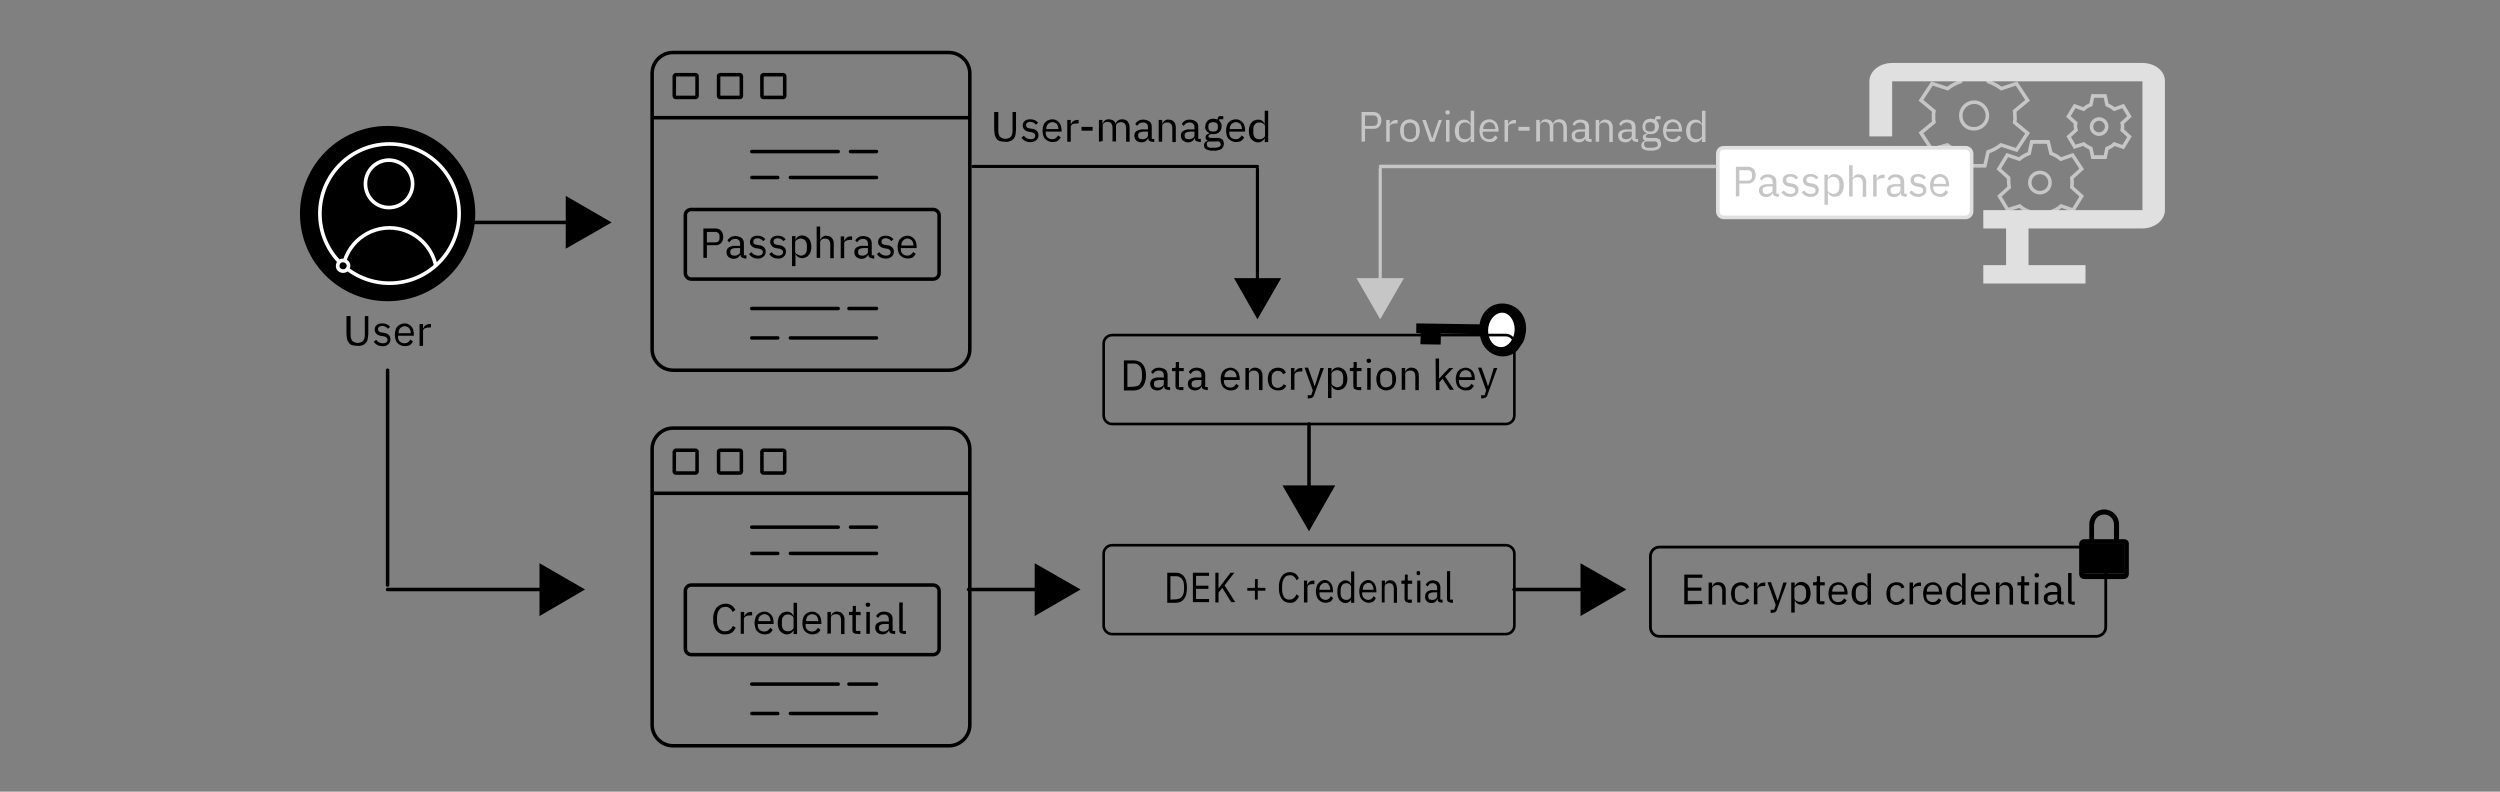 <?xml version="1.0" encoding="utf-8"?>
<!-- Generator: Adobe Illustrator 24.2.3, SVG Export Plug-In . SVG Version: 6.00 Build 0)  -->
<svg version="1.1" id="Layer_1" xmlns="http://www.w3.org/2000/svg" xmlns:xlink="http://www.w3.org/1999/xlink" x="0px" y="0px"
	 viewBox="0 0 790.1 250.2" style="enable-background:new 0 0 790.1 250.2;" xml:space="preserve">
<rect x="0" y="0" width="790.1" height="250.2" fill="#808080" stroke="none"/>
<style type="text/css">
	.st0{fill:none;stroke:#FFFFFF;stroke-width:1.153;stroke-linecap:round;stroke-miterlimit:10;}
	.st1{stroke:#FFFFFF;stroke-width:1.153;stroke-miterlimit:10;}
	.st2{fill:none;stroke:#000000;stroke-width:1.117;stroke-linecap:round;stroke-miterlimit:10;}
	.st3{fill:none;stroke:#000000;stroke-width:1.117;stroke-miterlimit:10;}
	.st4{fill:none;stroke:#000000;stroke-width:1.117;stroke-linejoin:round;}
	.st5{fill:none;stroke:#000000;stroke-width:0.884;stroke-miterlimit:10;}
	.st6{fill-rule:evenodd;clip-rule:evenodd;}
	.st7{fill:#FFFFFF;}
	.st8{fill:none;stroke:#000000;stroke-width:0.839;stroke-miterlimit:10;}
	.st9{fill:none;stroke:#000000;stroke-linecap:round;stroke-miterlimit:10;}
	.st10{clip-path:url(#SVGID_2_);}
	.st11{clip-path:url(#SVGID_4_);}
	.st12{fill:none;stroke:#C6C6C6;stroke-width:1.123;stroke-miterlimit:10;}
	.st13{clip-path:url(#SVGID_6_);}
	.st14{clip-path:url(#SVGID_8_);}
	.st15{fill:none;stroke:#C6C6C6;stroke-width:1.117;stroke-miterlimit:10;}
	.st16{fill:#E0E0E0;}
	.st17{fill:#FFFFFF;stroke:#E0E0E0;stroke-width:1.154;stroke-miterlimit:10;}
	.st18{clip-path:url(#SVGID_10_);}
	.st19{clip-path:url(#SVGID_12_);}
	.st20{fill:none;stroke:#C6C6C6;stroke-linecap:round;stroke-miterlimit:10;}
	.st21{fill:#C6C6C6;}
	.st22{fill:none;stroke:#C6C6C6;stroke-width:1.117;stroke-linecap:round;stroke-miterlimit:10;}
</style>
<g id="Graphics">
	<circle cx="122.5" cy="67.5" r="27.7"/>
	<path class="st0" d="M130.4,58.1c0,4.1-3.3,7.5-7.5,7.5c-4.1,0-7.4-3.3-7.4-7.5s3.3-7.5,7.5-7.5l0,0
		C127.1,50.7,130.4,54,130.4,58.1"/>
	<path class="st0" d="M108.5,84c1.6-8.1,9.5-13.3,17.5-11.7c5.8,1.2,10.4,5.7,11.7,11.5"/>
	<circle class="st0" cx="123.1" cy="67.5" r="22"/>
	<path class="st1" d="M109.4,85.4c-0.8,0.5-1.8,0.3-2.4-0.4c-0.5-0.8-0.3-1.8,0.4-2.4c0.8-0.5,1.8-0.3,2.4,0.4
		C110.4,83.8,110.2,84.8,109.4,85.4C109.4,85.4,109.4,85.4,109.4,85.4z"/>
	<line class="st2" x1="150.1" y1="70.3" x2="181.3" y2="70.3"/>
	<polygon points="178.8,78.6 193.3,70.3 178.8,61.9 	"/>
	<path class="st3" d="M212.7,135.3h87.2c3.6,0,6.6,3,6.6,6.6v0v87.2c0,3.6-3,6.6-6.6,6.6l0,0h-87.2c-3.6,0-6.6-3-6.6-6.6v-87.2
		C206.1,138.3,209.1,135.3,212.7,135.3z"/>
	<path class="st3" d="M213.6,142.3h6.2c0.3,0,0.5,0.2,0.5,0.5v6.2c0,0.3-0.2,0.5-0.5,0.5h-6.2c-0.3,0-0.5-0.2-0.5-0.5v-6.2
		C213.2,142.5,213.4,142.3,213.6,142.3z"/>
	<path class="st3" d="M227.6,142.3h6.2c0.3,0,0.5,0.2,0.5,0.5v6.2c0,0.3-0.2,0.5-0.5,0.5h-6.2c-0.3,0-0.5-0.2-0.5-0.5v-6.2
		C227.1,142.5,227.3,142.3,227.6,142.3z"/>
	<path class="st3" d="M241.3,142.3h6.2c0.3,0,0.5,0.2,0.5,0.5v6.2c0,0.3-0.2,0.5-0.5,0.5h-6.2c-0.3,0-0.5-0.2-0.5-0.5v-6.2
		C240.8,142.5,241,142.3,241.3,142.3z"/>
	<line class="st4" x1="206.5" y1="155.9" x2="306.8" y2="155.9"/>
	<line class="st2" x1="237.6" y1="166.6" x2="264.9" y2="166.6"/>
	<line class="st2" x1="277" y1="166.6" x2="268.8" y2="166.6"/>
	<line class="st2" x1="277" y1="174.9" x2="249.8" y2="174.9"/>
	<line class="st2" x1="245.8" y1="174.9" x2="237.6" y2="174.9"/>
	<line class="st2" x1="264.9" y1="216.2" x2="237.6" y2="216.2"/>
	<line class="st2" x1="277" y1="216.2" x2="268.3" y2="216.2"/>
	<line class="st2" x1="277" y1="225.5" x2="249.8" y2="225.5"/>
	<line class="st2" x1="245.8" y1="225.5" x2="237.6" y2="225.5"/>
	<path class="st3" d="M218.5,184.9h76.4c1,0,1.9,0.8,1.9,1.9l0,0V205c0,1-0.8,1.9-1.9,1.9l0,0h-76.4c-1,0-1.9-0.8-1.9-1.9
		c0,0,0,0,0,0v-18.2C216.6,185.7,217.4,184.9,218.5,184.9z"/>
	<line class="st2" x1="306.1" y1="186.3" x2="329.5" y2="186.3"/>
	<polygon points="327,194.7 341.5,186.3 327,178 	"/>
	<path class="st5" d="M524.4,172.9h138.3c1.6,0,2.8,1.3,2.8,2.9v22.4c0,1.6-1.3,2.8-2.8,2.9H524.4c-1.6,0-2.8-1.3-2.8-2.9v-22.4
		C521.6,174.2,522.9,172.9,524.4,172.9L524.4,172.9z"/>
	<line class="st2" x1="478.5" y1="186.3" x2="501.9" y2="186.3"/>
	<polygon points="499.5,194.7 514,186.3 499.5,178 	"/>
	<path class="st3" d="M212.7,16.6h87.2c3.6,0,6.6,3,6.6,6.6c0,0,0,0,0,0v87.2c0,3.6-3,6.6-6.6,6.6l0,0h-87.2c-3.6,0-6.6-3-6.6-6.6
		V23.2C206.1,19.5,209.1,16.6,212.7,16.6z"/>
	<path class="st3" d="M213.6,23.6h6.2c0.3,0,0.5,0.2,0.5,0.5v6.2c0,0.3-0.2,0.5-0.5,0.5h-6.2c-0.3,0-0.5-0.2-0.5-0.5v-6.2
		C213.2,23.8,213.4,23.6,213.6,23.6z"/>
	<path class="st3" d="M227.6,23.6h6.2c0.3,0,0.5,0.2,0.5,0.5v6.2c0,0.3-0.2,0.5-0.5,0.5h-6.2c-0.3,0-0.5-0.2-0.5-0.5v-6.2
		C227.1,23.8,227.3,23.6,227.6,23.6z"/>
	<path class="st3" d="M241.3,23.6h6.2c0.3,0,0.5,0.2,0.5,0.5v6.2c0,0.3-0.2,0.5-0.5,0.5h-6.2c-0.3,0-0.5-0.2-0.5-0.5v-6.2
		C240.8,23.8,241,23.6,241.3,23.6z"/>
	<line class="st4" x1="206.5" y1="37.2" x2="306.8" y2="37.2"/>
	<line class="st2" x1="237.6" y1="47.9" x2="264.9" y2="47.9"/>
	<line class="st2" x1="277" y1="47.9" x2="268.8" y2="47.9"/>
	<line class="st2" x1="277" y1="56.1" x2="249.8" y2="56.1"/>
	<line class="st2" x1="245.8" y1="56.1" x2="237.6" y2="56.1"/>
	<line class="st2" x1="264.9" y1="97.5" x2="237.6" y2="97.5"/>
	<line class="st2" x1="277" y1="97.5" x2="268.3" y2="97.5"/>
	<line class="st2" x1="277" y1="106.8" x2="249.8" y2="106.8"/>
	<line class="st2" x1="245.8" y1="106.8" x2="237.6" y2="106.8"/>
	<path class="st3" d="M218.5,66.2h76.4c1,0,1.9,0.8,1.9,1.9v0v18.2c0,1-0.8,1.9-1.9,1.9l0,0h-76.4c-1,0-1.9-0.8-1.9-1.9l0,0V68
		C216.6,67,217.4,66.2,218.5,66.2L218.5,66.2z"/>
	<line class="st2" x1="122.5" y1="186.3" x2="172.9" y2="186.3"/>
	<polygon points="170.5,194.7 184.9,186.3 170.5,178 	"/>
	<line class="st2" x1="122.5" y1="117" x2="122.5" y2="184.9"/>
	<path class="st6" d="M479.6,110.7c0.3-0.4,0.6-0.9,0.9-1.3c0.3-0.4,0.6-0.9,0.9-1.3c0.5-1.2,0.8-2.5,0.9-3.8
		c0.4-10-13.1-11.6-14.7-1.8l-20-0.3l0,3.1l1.4,0l-0.1,3.5l6.4,0.1l0.1-3.5l12.3,0.2C468.2,111.9,475.4,114.9,479.6,110.7z"/>
	<path class="st7" d="M473.6,109.6c-2.3-0.5-3.7-3.4-3.2-6.3s2.8-4.9,5-4.4s3.7,3.4,3.2,6.3S475.9,110.2,473.6,109.6z"/>
	<path class="st8" d="M351.5,172.3h124.4c1.5,0,2.7,1.2,2.7,2.7c0,0,0,0,0,0v22.7c0,1.5-1.2,2.7-2.7,2.7l0,0H351.5
		c-1.5,0-2.7-1.2-2.7-2.7V175C348.8,173.5,350,172.3,351.5,172.3z"/>
	<line class="st9" x1="397.4" y1="53.4" x2="397.4" y2="90.1"/>
	<polygon points="390,87.9 397.4,100.9 404.9,87.9 	"/>
	<line class="st9" x1="307.5" y1="52.6" x2="397.4" y2="52.6"/>
	<path d="M671.3,170.4h-1.6v-4.7c0-2.6-2.1-4.7-4.7-4.7s-4.7,2.1-4.7,4.7c0,0,0,0,0,0v4.7h-1.6c-0.9,0-1.6,0.7-1.6,1.6v9.4
		c0,0.9,0.7,1.6,1.6,1.6h12.5c0.9,0,1.6-0.7,1.6-1.6v-9.4C672.9,171.1,672.2,170.4,671.3,170.4z M661.9,165.7c0-1.7,1.4-3.1,3.1-3.1
		c1.7,0,3.1,1.4,3.1,3.1c0,0,0,0,0,0v4.7h-6.3V165.7z M671.3,181.3h-12.5v-9.4h12.5V181.3z"/>
	<rect x="658.2" y="171.9" width="13.1" height="9.4"/>
	<line class="st2" x1="413.7" y1="134" x2="413.7" y2="155.9"/>
	<polygon points="405.3,153.4 413.7,167.9 422,153.4 	"/>
	<path class="st8" d="M351.5,105.9h124.4c1.5,0,2.7,1.2,2.7,2.7l0,0v22.7c0,1.5-1.2,2.7-2.7,2.7l0,0H351.5c-1.5,0-2.7-1.2-2.7-2.7
		v-22.7C348.8,107.1,350,105.9,351.5,105.9z"/>
	<g>
		<defs>
			<path id="SVGID_1_" d="M619.7,36.8c-0.2-2.3,1.6-4.3,3.9-4.5c2.3-0.2,4.3,1.6,4.5,3.9c0.2,2.3-1.6,4.3-3.9,4.5
				c-0.1,0-0.2,0-0.3,0c-2.2,0.1-4.1-1.6-4.2-3.8C619.7,36.9,619.7,36.9,619.7,36.8z M611.2,38.6l-4.1,3.4l3.4,5.2l4.9-1.4
				c1.2,0.9,2.6,1.7,4.1,2.2l1.1,4.4h6.7l1-4.4c1.5-0.5,2.8-1.2,4.1-2.2l4.9,1.6l3.5-5.3l-4.1-3.4c0.1-0.6,0.2-1.2,0.1-1.8
				c0-0.6,0-1.2-0.1-1.8l4.1-3.4l-3.5-5.3l-4.8,1.6c-1.2-0.9-2.6-1.7-4.1-2.2l-1.1-4.4h-6.7l-1,4.4c-1.5,0.5-2.8,1.2-4.1,2.2
				l-4.9-1.6l-3.5,5.3l4.1,3.4c-0.1,0.6-0.2,1.2-0.1,1.8C611,37.4,611.1,38,611.2,38.6L611.2,38.6z"/>
		</defs>
		<clipPath id="SVGID_2_">
			<use xlink:href="#SVGID_1_"  style="overflow:visible;"/>
		</clipPath>
		<g class="st10">
			<g>
				<defs>
					<rect id="SVGID_3_" x="607.2" y="21.3" width="33.5" height="31.1"/>
				</defs>
				<clipPath id="SVGID_4_">
					<use xlink:href="#SVGID_3_"  style="overflow:visible;"/>
				</clipPath>
				<g class="st11">
					<rect x="600.2" y="14.8" class="st12" width="47.5" height="44.1"/>
				</g>
			</g>
			<rect x="607.2" y="21.3" class="st12" width="33.5" height="31.1"/>
		</g>
	</g>
	<path class="st12" d="M619.7,36.8c-0.2-2.3,1.6-4.3,3.9-4.5c2.3-0.2,4.3,1.6,4.5,3.9c0.2,2.3-1.6,4.3-3.9,4.5c-0.1,0-0.2,0-0.3,0
		c-2.2,0.1-4.1-1.6-4.2-3.8C619.7,36.9,619.7,36.9,619.7,36.8z M611.2,38.6l-4.1,3.4l3.4,5.2l4.9-1.4c1.2,0.9,2.6,1.7,4.1,2.2
		l1.1,4.4h6.7l1-4.4c1.5-0.5,2.8-1.2,4.1-2.2l4.9,1.6l3.5-5.3l-4.1-3.4c0.1-0.6,0.2-1.2,0.1-1.8c0-0.6,0-1.2-0.1-1.8l4.1-3.4
		l-3.5-5.3l-4.8,1.6c-1.2-0.9-2.6-1.7-4.1-2.2l-1.1-4.4h-6.7l-1,4.4c-1.5,0.5-2.8,1.2-4.1,2.2l-4.9-1.6l-3.5,5.3l4.1,3.4
		c-0.1,0.6-0.2,1.2-0.1,1.8C611,37.4,611.1,38,611.2,38.6L611.2,38.6z"/>
	<g>
		<defs>
			<path id="SVGID_5_" d="M641.5,57.7c0-1.8,1.4-3.2,3.2-3.2s3.2,1.4,3.2,3.2c0,1.8-1.4,3.2-3.2,3.2c-1.7,0-3.2-1.4-3.2-3.1
				C641.5,57.7,641.5,57.7,641.5,57.7z M635,59.2l-3.1,2.8l2.6,4.3l3.8-1.2c0.9,0.8,2,1.4,3.1,1.8l0.9,3.7h5.2l0.8-3.7
				c1.1-0.4,2.2-1,3.1-1.8l3.8,1.3l2.7-4.4l-3.1-2.8c0.1-1,0.1-2,0-3l3.1-2.8L655,49l-3.7,1.3c-0.9-0.8-2-1.4-3.1-1.8l-0.9-3.7h-5.2
				l-0.8,3.7c-1.1,0.4-2.2,1-3.1,1.8l-3.8-1.3l-2.7,4.4l3.1,2.8C634.8,57.2,634.8,58.2,635,59.2L635,59.2z"/>
		</defs>
		<clipPath id="SVGID_6_">
			<use xlink:href="#SVGID_5_"  style="overflow:visible;"/>
		</clipPath>
		<g class="st13">
			<g>
				<defs>
					<rect id="SVGID_7_" x="631.9" y="44.8" width="25.8" height="25.8"/>
				</defs>
				<clipPath id="SVGID_8_">
					<use xlink:href="#SVGID_7_"  style="overflow:visible;"/>
				</clipPath>
				<g class="st14">
					<rect x="626.5" y="39.4" class="st15" width="36.5" height="36.5"/>
				</g>
			</g>
			<rect x="631.9" y="44.8" class="st15" width="25.8" height="25.8"/>
		</g>
	</g>
	<path class="st15" d="M641.5,57.7c0-1.8,1.4-3.2,3.2-3.2s3.2,1.4,3.2,3.2c0,1.8-1.4,3.2-3.2,3.2c-1.7,0-3.2-1.4-3.2-3.1
		C641.5,57.7,641.5,57.7,641.5,57.7z M635,59.2l-3.1,2.8l2.6,4.3l3.8-1.2c0.9,0.8,2,1.4,3.1,1.8l0.9,3.7h5.2l0.8-3.7
		c1.1-0.4,2.2-1,3.1-1.8l3.8,1.3l2.7-4.4l-3.1-2.8c0.1-1,0.1-2,0-3l3.1-2.8L655,49l-3.7,1.3c-0.9-0.8-2-1.4-3.1-1.8l-0.9-3.7h-5.2
		l-0.8,3.7c-1.1,0.4-2.2,1-3.1,1.8l-3.8-1.3l-2.7,4.4l3.1,2.8C634.8,57.2,634.8,58.2,635,59.2L635,59.2z"/>
	<path class="st16" d="M677.1,19.9h-79.1c-4,0-7.2,2.6-7.2,5.8v17.4h7.2V25.7h79.1v40.7h-50.3v5.8h7.2v11.6h-7.2v5.8h32.3v-5.8h-18
		V72.2h35.9c4,0,7.2-2.6,7.2-5.8V25.7C684.3,22.5,681.1,19.9,677.1,19.9z"/>
	<path class="st17" d="M544.8,46.7h76.4c1,0,1.9,0.8,1.9,1.9c0,0,0,0,0,0v18.2c0,1-0.8,1.9-1.9,1.9h-76.4c-1,0-1.9-0.8-1.9-1.9V48.6
		C542.9,47.5,543.7,46.7,544.8,46.7C544.8,46.7,544.8,46.7,544.8,46.7z"/>
	<g>
		<defs>
			<path id="SVGID_9_" d="M661,40c0-1.3,1.1-2.4,2.4-2.4c1.3,0,2.4,1.1,2.4,2.4s-1.1,2.4-2.4,2.4h0C662.1,42.4,661,41.4,661,40
				C661,40,661,40,661,40z M656.1,41.1l-2.3,2.1l1.9,3.2l2.8-0.9c0.7,0.6,1.5,1,2.3,1.4l0.6,2.8h3.9l0.6-2.8
				c0.9-0.3,1.7-0.8,2.3-1.4l2.8,1l2-3.3l-2.3-2.1c0.1-0.4,0.1-0.8,0.1-1.1c0-0.4,0-0.8-0.1-1.1l2.3-2.1l-2-3.3l-2.8,1
				c-0.7-0.6-1.5-1-2.3-1.4l-0.6-2.8h-3.9l-0.6,2.8c-0.9,0.3-1.7,0.8-2.3,1.4l-2.8-1l-2,3.3l2.3,2.1c-0.1,0.4-0.1,0.8-0.1,1.1
				C656,40.3,656,40.7,656.1,41.1z"/>
		</defs>
		<clipPath id="SVGID_10_">
			<use xlink:href="#SVGID_9_"  style="overflow:visible;"/>
		</clipPath>
		<g class="st18">
			<g>
				<defs>
					<rect id="SVGID_11_" x="653.7" y="30.2" width="19.5" height="19.5"/>
				</defs>
				<clipPath id="SVGID_12_">
					<use xlink:href="#SVGID_11_"  style="overflow:visible;"/>
				</clipPath>
				<g class="st19">
					<rect x="649.7" y="26.2" class="st15" width="27.6" height="27.6"/>
				</g>
			</g>
			<rect x="653.7" y="30.2" class="st15" width="19.5" height="19.5"/>
		</g>
	</g>
	<path class="st15" d="M661,40c0-1.3,1.1-2.4,2.4-2.4c1.3,0,2.4,1.1,2.4,2.4s-1.1,2.4-2.4,2.4h0C662.1,42.4,661,41.4,661,40
		C661,40,661,40,661,40z M656.1,41.1l-2.3,2.1l1.9,3.2l2.8-0.9c0.7,0.6,1.5,1,2.3,1.4l0.6,2.8h3.9l0.6-2.8c0.9-0.3,1.7-0.8,2.3-1.4
		l2.8,1l2-3.3l-2.3-2.1c0.1-0.4,0.1-0.8,0.1-1.1c0-0.4,0-0.8-0.1-1.1l2.3-2.1l-2-3.3l-2.8,1c-0.7-0.6-1.5-1-2.3-1.4l-0.6-2.8h-3.9
		l-0.6,2.8c-0.9,0.3-1.7,0.8-2.3,1.4l-2.8-1l-2,3.3l2.3,2.1c-0.1,0.4-0.1,0.8-0.1,1.1C656,40.3,656,40.7,656.1,41.1z"/>
	<line class="st20" x1="436.2" y1="53.4" x2="436.2" y2="90.1"/>
	<polygon class="st21" points="428.7,87.9 436.2,100.9 443.7,87.9 	"/>
	<line class="st22" x1="436.3" y1="52.6" x2="542" y2="52.6"/>
</g>
<g id="Text">
	<path d="M110.8,99.9v5.8c0,0.7,0.1,1.4,0.5,2c1,0.9,2.5,0.9,3.5,0c0.4-0.6,0.5-1.3,0.5-2v-5.8h1.1v5.5c0,0.6-0.1,1.2-0.2,1.8
		c-0.1,0.5-0.3,0.9-0.6,1.2c-0.3,0.3-0.6,0.6-1.1,0.7c-0.5,0.2-1,0.3-1.6,0.2c-0.5,0-1.1-0.1-1.6-0.2c-0.4-0.1-0.8-0.4-1-0.7
		c-0.3-0.4-0.5-0.8-0.6-1.2c-0.1-0.6-0.2-1.2-0.2-1.8v-5.5H110.8z"/>
	<path d="M120.8,109.4c-0.6,0-1.1-0.1-1.6-0.4c-0.4-0.2-0.8-0.6-1.1-1l0.8-0.6c0.2,0.3,0.5,0.6,0.9,0.8c0.4,0.2,0.8,0.3,1.2,0.3
		c0.4,0,0.8-0.1,1.1-0.3c0.5-0.4,0.5-1.1,0.1-1.5c0,0,0,0,0,0c-0.3-0.2-0.6-0.4-0.9-0.4l-0.6-0.1c-0.3,0-0.6-0.1-0.9-0.2
		c-0.3-0.1-0.5-0.2-0.7-0.4c-0.2-0.2-0.4-0.4-0.5-0.6c-0.1-0.3-0.2-0.5-0.2-0.8c0-0.3,0.1-0.6,0.2-0.9c0.1-0.2,0.3-0.5,0.5-0.6
		c0.2-0.2,0.5-0.3,0.8-0.4c0.3-0.1,0.6-0.1,1-0.1c0.5,0,1,0.1,1.4,0.3c0.4,0.2,0.7,0.5,1,0.8l-0.7,0.6c-0.2-0.2-0.4-0.4-0.7-0.6
		c-0.3-0.2-0.7-0.3-1.1-0.3c-0.4,0-0.7,0.1-1,0.3c-0.2,0.2-0.4,0.5-0.3,0.8c0,0.3,0.1,0.6,0.3,0.7c0.3,0.2,0.6,0.3,1,0.3l0.5,0.1
		c0.6,0,1.2,0.3,1.6,0.7c0.3,0.3,0.5,0.8,0.5,1.3c0,0.6-0.2,1.2-0.7,1.6C122.2,109.3,121.5,109.5,120.8,109.4z"/>
	<path d="M127.9,109.4c-0.4,0-0.9-0.1-1.3-0.3c-0.4-0.2-0.7-0.4-1-0.7c-0.3-0.3-0.5-0.7-0.6-1.1c-0.3-1-0.3-2,0-3
		c0.1-0.4,0.3-0.8,0.6-1.1c0.3-0.3,0.6-0.6,1-0.7c0.4-0.2,0.8-0.3,1.3-0.3c0.4,0,0.9,0.1,1.2,0.3c0.4,0.2,0.7,0.4,0.9,0.7
		c0.3,0.3,0.5,0.7,0.6,1.1c0.1,0.4,0.2,0.9,0.2,1.3v0.5h-5v0.3c0,0.3,0,0.6,0.1,0.8c0.1,0.2,0.2,0.5,0.4,0.7
		c0.2,0.2,0.4,0.3,0.6,0.4c0.3,0.1,0.6,0.2,0.9,0.2c0.4,0,0.8-0.1,1.1-0.3c0.3-0.2,0.6-0.5,0.8-0.9l0.8,0.6c-0.2,0.5-0.6,0.9-1,1.2
		C129,109.3,128.5,109.4,127.9,109.4z M127.9,103.1c-0.3,0-0.5,0-0.8,0.2c-0.2,0.1-0.4,0.2-0.6,0.4c-0.2,0.2-0.3,0.4-0.4,0.7
		c-0.1,0.3-0.2,0.5-0.1,0.8v0.1h3.8v-0.1c0-0.5-0.2-1.1-0.5-1.5C128.9,103.3,128.4,103.1,127.9,103.1z"/>
	<path d="M132.6,109.3v-6.9h1.1v1.3h0.1c0.1-0.3,0.4-0.7,0.7-0.9c0.4-0.3,0.9-0.4,1.3-0.4h0.4v1.1h-0.6c-0.5,0-0.9,0.1-1.4,0.3
		c-0.3,0.2-0.5,0.5-0.5,0.8v4.7L132.6,109.3z"/>
	<path d="M229.2,200.5c-1.1,0.1-2.1-0.4-2.8-1.2c-0.7-1-1.1-2.3-1-3.6c-0.1-1.3,0.3-2.6,1-3.6c0.7-0.8,1.7-1.3,2.8-1.3
		c1.4-0.1,2.7,0.7,3.2,2l-0.9,0.6c-0.2-0.5-0.5-0.9-0.9-1.2c-0.4-0.3-0.9-0.5-1.4-0.4c-0.4,0-0.7,0.1-1.1,0.2
		c-0.3,0.2-0.6,0.4-0.8,0.7c-0.2,0.3-0.4,0.6-0.5,1c-0.1,0.4-0.2,0.9-0.2,1.3v1.4c0,0.8,0.2,1.6,0.7,2.3c0.5,0.6,1.2,0.9,1.9,0.8
		c0.5,0,1.1-0.1,1.5-0.5c0.4-0.3,0.7-0.7,0.9-1.2l0.9,0.6c-0.3,0.6-0.7,1.2-1.3,1.6C230.6,200.3,229.9,200.5,229.2,200.5z"/>
	<path d="M234.1,200.3v-6.9h1.1v1.3h0.1c0.1-0.3,0.4-0.7,0.7-0.9c0.4-0.3,0.9-0.4,1.3-0.4h0.4v1.1H237c-0.5,0-0.9,0.1-1.4,0.3
		c-0.3,0.2-0.5,0.5-0.5,0.8v4.7L234.1,200.3z"/>
	<path d="M241.6,200.5c-0.4,0-0.9-0.1-1.3-0.3c-0.4-0.2-0.7-0.4-1-0.7c-0.3-0.3-0.5-0.7-0.6-1.1c-0.3-1-0.3-2,0-3
		c0.1-0.4,0.3-0.8,0.6-1.1c0.3-0.3,0.6-0.6,1-0.7c0.4-0.2,0.8-0.3,1.3-0.3c0.4,0,0.9,0.1,1.2,0.3c0.4,0.2,0.7,0.4,0.9,0.7
		c0.3,0.3,0.5,0.7,0.6,1.1c0.1,0.4,0.2,0.9,0.2,1.3v0.5h-5v0.3c0,0.3,0,0.6,0.1,0.8c0.1,0.2,0.2,0.5,0.4,0.7
		c0.2,0.2,0.4,0.3,0.6,0.4c0.3,0.1,0.6,0.2,0.9,0.2c0.4,0,0.8-0.1,1.1-0.3c0.3-0.2,0.6-0.5,0.8-0.9l0.8,0.6c-0.2,0.5-0.6,0.9-1,1.2
		C242.8,200.3,242.2,200.5,241.6,200.5z M241.6,194.1c-0.3,0-0.5,0-0.8,0.2c-0.2,0.1-0.4,0.2-0.6,0.4c-0.2,0.2-0.3,0.4-0.4,0.7
		c-0.1,0.3-0.2,0.5-0.1,0.8v0.1h3.8v-0.1c0-0.5-0.2-1.1-0.5-1.5C242.6,194.3,242.1,194.1,241.6,194.1z"/>
	<path d="M250.8,199.2L250.8,199.2c-0.4,0.8-1.2,1.3-2.1,1.3c-0.4,0-0.8-0.1-1.2-0.3c-0.3-0.2-0.7-0.4-0.9-0.7
		c-0.3-0.3-0.5-0.7-0.6-1.1c-0.3-1-0.3-2,0-3c0.1-0.4,0.3-0.8,0.6-1.1c0.2-0.3,0.5-0.6,0.9-0.7c0.4-0.2,0.8-0.3,1.2-0.3
		c0.4,0,0.9,0.1,1.2,0.3c0.4,0.2,0.6,0.6,0.8,1h0.1v-4.1h1.1v9.9h-1.1L250.8,199.2z M249,199.5c0.2,0,0.5,0,0.7-0.1
		c0.2-0.1,0.4-0.1,0.6-0.3c0.2-0.1,0.3-0.3,0.4-0.4c0.1-0.2,0.1-0.4,0.1-0.6v-2.6c0-0.2,0-0.4-0.1-0.5c-0.1-0.2-0.2-0.3-0.4-0.4
		c-0.2-0.1-0.4-0.2-0.6-0.3c-0.2-0.1-0.5-0.1-0.7-0.1c-0.5,0-1.1,0.2-1.4,0.6c-0.4,0.4-0.5,1-0.5,1.5v1.2c0,0.5,0.2,1.1,0.5,1.5
		C247.9,199.3,248.4,199.5,249,199.5z"/>
	<path d="M256.7,200.5c-0.4,0-0.9-0.1-1.3-0.3c-0.4-0.2-0.7-0.4-1-0.7c-0.3-0.3-0.5-0.7-0.6-1.1c-0.3-1-0.3-2,0-3
		c0.1-0.4,0.3-0.8,0.6-1.1c0.3-0.3,0.6-0.6,1-0.7c0.4-0.2,0.8-0.3,1.3-0.3c0.4,0,0.9,0.1,1.2,0.3c0.4,0.2,0.7,0.4,0.9,0.7
		c0.3,0.3,0.5,0.7,0.6,1.1c0.1,0.4,0.2,0.9,0.2,1.3v0.5h-5v0.3c0,0.3,0,0.6,0.1,0.8c0.1,0.2,0.2,0.5,0.4,0.7
		c0.2,0.2,0.4,0.3,0.6,0.4c0.3,0.1,0.6,0.2,0.9,0.2c0.4,0,0.8-0.1,1.1-0.3c0.3-0.2,0.6-0.5,0.8-0.9l0.8,0.6c-0.2,0.5-0.6,0.9-1,1.2
		C257.9,200.3,257.3,200.5,256.7,200.5z M256.7,194.1c-0.3,0-0.5,0-0.8,0.2c-0.2,0.1-0.4,0.2-0.6,0.4c-0.2,0.2-0.3,0.4-0.4,0.7
		c-0.1,0.3-0.2,0.5-0.1,0.8v0.1h3.8v-0.1c0-0.5-0.2-1.1-0.5-1.5C257.7,194.3,257.2,194.1,256.7,194.1z"/>
	<path d="M261.5,200.3v-6.9h1.1v1.1h0.1c0.2-0.4,0.4-0.7,0.7-0.9c0.4-0.2,0.8-0.4,1.2-0.3c0.6,0,1.3,0.2,1.7,0.7
		c0.4,0.5,0.7,1.2,0.6,2v4.4h-1.1V196c0-1.2-0.5-1.9-1.6-1.9c-0.2,0-0.4,0-0.6,0.1c-0.2,0-0.4,0.1-0.5,0.2c-0.2,0.1-0.3,0.2-0.4,0.4
		c-0.1,0.2-0.1,0.4-0.1,0.6v4.8L261.5,200.3z"/>
	<path d="M270.6,200.3c-0.3,0-0.6-0.1-0.9-0.3c-0.2-0.2-0.3-0.5-0.3-0.8v-4.8h-1.1v-1h0.6c0.2,0,0.3,0,0.5-0.1
		c0.1-0.1,0.1-0.3,0.1-0.5v-1.3h1v1.9h1.5v1h-1.5v5h1.4v1L270.6,200.3z"/>
	<path d="M274.3,191.8c-0.2,0-0.4,0-0.5-0.2c-0.1-0.1-0.2-0.3-0.2-0.4V191c0-0.2,0-0.3,0.2-0.4c0.3-0.2,0.7-0.2,1,0
		c0.1,0.1,0.2,0.3,0.2,0.4v0.2c0,0.2,0,0.3-0.2,0.4C274.7,191.7,274.5,191.8,274.3,191.8z M273.8,193.4h1.1v6.9h-1.1V193.4z"/>
	<path d="M282.2,200.3c-0.3,0-0.6-0.1-0.9-0.3c-0.2-0.2-0.3-0.5-0.3-0.8h-0.1c-0.1,0.4-0.4,0.7-0.8,1c-0.4,0.2-0.8,0.3-1.2,0.3
		c-0.6,0-1.2-0.2-1.7-0.6c-0.4-0.4-0.6-1-0.6-1.5c0-0.6,0.2-1.2,0.7-1.5c0.7-0.4,1.5-0.6,2.2-0.5h1.4v-0.7c0-0.4-0.1-0.8-0.4-1.1
		c-0.3-0.3-0.8-0.4-1.2-0.4c-0.4,0-0.7,0.1-1.1,0.3c-0.3,0.2-0.5,0.5-0.7,0.8l-0.6-0.6c0.2-0.4,0.5-0.7,0.9-1c0.5-0.3,1-0.4,1.6-0.4
		c0.7,0,1.4,0.2,2,0.6c0.5,0.4,0.7,1.1,0.7,1.7v3.8h0.8v1L282.2,200.3z M279.1,199.6c0.2,0,0.5,0,0.7-0.1c0.2-0.1,0.4-0.1,0.6-0.3
		c0.2-0.1,0.3-0.2,0.4-0.4c0.1-0.1,0.1-0.3,0.1-0.5v-1.1h-1.4c-0.5,0-0.9,0.1-1.3,0.3c-0.3,0.2-0.4,0.5-0.4,0.8v0.3
		c0,0.3,0.1,0.6,0.4,0.8C278.4,199.5,278.7,199.6,279.1,199.6z"/>
	<path d="M285.4,200.3c-0.3,0-0.6-0.1-0.9-0.3c-0.2-0.2-0.3-0.5-0.3-0.8v-8.8h1.1v9h1v1L285.4,200.3z"/>
	<path d="M368.9,181h2.8c0.5,0,1,0.1,1.4,0.3c0.4,0.2,0.8,0.5,1.1,0.9c0.3,0.4,0.6,0.9,0.7,1.5c0.3,1.3,0.3,2.7,0,4.1
		c-0.1,0.5-0.4,1-0.7,1.5c-0.3,0.4-0.7,0.7-1.1,0.9c-0.4,0.2-0.9,0.3-1.4,0.3h-2.8V181z M371.7,189.4c0.3,0,0.7-0.1,1-0.2
		c0.3-0.1,0.5-0.3,0.8-0.6c0.2-0.3,0.4-0.6,0.5-0.9c0.1-0.4,0.2-0.8,0.2-1.2v-1.5c0-0.4-0.1-0.8-0.2-1.2c-0.1-0.3-0.3-0.6-0.5-0.9
		c-0.2-0.2-0.5-0.4-0.8-0.6c-0.3-0.1-0.6-0.2-1-0.2h-1.8v7.4L371.7,189.4z"/>
	<path d="M377,190.4V181h5.1v1H378v3.1h3.9v1H378v3.2h4.1v1H377z"/>
	<path d="M386.3,185.8l-1.2,1.5v3.1h-1V181h1v5h0l1.2-1.6l2.6-3.4h1.2l-3.1,4l3.4,5.3h-1.3L386.3,185.8z"/>
	<path d="M396.6,189.5v-2.8h-2.4v-0.9h2.4V183h0.9v2.8h2.4v0.9h-2.4v2.8L396.6,189.5z"/>
	<path d="M407.6,190.5c-1,0-1.9-0.4-2.5-1.2c-0.7-1.1-1-2.3-0.9-3.6c-0.1-1.3,0.2-2.5,0.9-3.6c0.6-0.8,1.5-1.3,2.5-1.3
		c0.6,0,1.3,0.2,1.8,0.5c0.5,0.4,0.9,0.9,1.1,1.5l-0.8,0.6c-0.1-0.5-0.4-0.9-0.8-1.2c-0.4-0.3-0.8-0.5-1.3-0.4c-0.3,0-0.7,0.1-1,0.2
		c-0.3,0.2-0.5,0.4-0.7,0.7c-0.2,0.3-0.4,0.6-0.5,1c-0.1,0.4-0.2,0.9-0.2,1.3v1.4c0,0.8,0.2,1.6,0.6,2.3c0.4,0.5,1,0.9,1.7,0.8
		c0.5,0,1-0.1,1.4-0.5c0.4-0.3,0.7-0.8,0.8-1.2l0.8,0.6c-0.2,0.6-0.6,1.2-1.1,1.6C408.9,190.4,408.3,190.6,407.6,190.5z"/>
	<path d="M412.1,190.4v-6.9h1v1.3h0.1c0.1-0.3,0.3-0.6,0.6-0.9c0.3-0.3,0.8-0.4,1.2-0.4h0.4v1.1h-0.6c-0.4,0-0.9,0.1-1.2,0.3
		c-0.3,0.2-0.4,0.5-0.4,0.8v4.7L412.1,190.4z"/>
	<path d="M418.8,190.5c-0.4,0-0.8-0.1-1.2-0.3c-0.3-0.2-0.6-0.4-0.9-0.7c-0.3-0.3-0.5-0.7-0.6-1.1c-0.3-1-0.3-2,0-3
		c0.1-0.4,0.3-0.8,0.6-1.1c0.5-0.6,1.2-1,2-1c0.4,0,0.8,0.1,1.1,0.3c0.3,0.2,0.6,0.4,0.8,0.7c0.2,0.3,0.4,0.7,0.5,1.1
		c0.1,0.4,0.2,0.9,0.2,1.3v0.5H417v0.3c0,0.3,0,0.6,0.1,0.8c0.1,0.2,0.2,0.5,0.4,0.7c0.2,0.2,0.4,0.3,0.6,0.4
		c0.2,0.1,0.5,0.2,0.8,0.2c0.4,0,0.7-0.1,1-0.3c0.3-0.2,0.5-0.5,0.7-0.9l0.7,0.6c-0.2,0.5-0.5,0.9-0.9,1.2
		C419.9,190.4,419.3,190.5,418.8,190.5z M418.8,184.2c-0.3,0-0.5,0-0.7,0.2c-0.2,0.1-0.4,0.2-0.6,0.4c-0.2,0.2-0.3,0.4-0.4,0.7
		c-0.1,0.3-0.1,0.5-0.1,0.8v0.1h3.4v-0.1c0-0.5-0.1-1-0.5-1.5C419.7,184.4,419.3,184.2,418.8,184.2z"/>
	<path d="M427.1,189.3L427.1,189.3c-0.3,0.8-1.1,1.3-1.9,1.3c-0.4,0-0.7-0.1-1.1-0.3c-0.3-0.2-0.6-0.4-0.8-0.7
		c-0.2-0.3-0.4-0.7-0.5-1.1c-0.2-1-0.2-2,0-3c0.1-0.4,0.3-0.8,0.5-1.1c0.2-0.3,0.5-0.5,0.8-0.7c0.3-0.2,0.7-0.3,1.1-0.3
		c0.4,0,0.8,0.1,1.1,0.3c0.3,0.2,0.6,0.6,0.7,1h0v-4.1h1v9.9h-1V189.3z M425.5,189.6c0.2,0,0.4,0,0.6-0.1c0.2-0.1,0.4-0.2,0.5-0.3
		c0.1-0.1,0.3-0.3,0.3-0.4c0.1-0.2,0.1-0.4,0.1-0.6v-2.6c0-0.2,0-0.4-0.1-0.5c-0.1-0.2-0.2-0.3-0.3-0.4c-0.2-0.1-0.3-0.2-0.5-0.3
		c-0.2-0.1-0.4-0.1-0.6-0.1c-0.5,0-1,0.2-1.3,0.6c-0.3,0.4-0.5,1-0.5,1.5v1.2c0,0.5,0.1,1.1,0.5,1.5
		C424.5,189.4,425,189.6,425.5,189.6L425.5,189.6z"/>
	<path d="M432.5,190.5c-0.4,0-0.8-0.1-1.2-0.3c-0.3-0.2-0.6-0.4-0.9-0.7c-0.3-0.3-0.5-0.7-0.6-1.1c-0.3-1-0.3-2,0-3
		c0.1-0.4,0.3-0.8,0.6-1.1c0.5-0.6,1.2-1,2-1c0.4,0,0.8,0.1,1.1,0.3c0.3,0.2,0.6,0.4,0.8,0.7c0.2,0.3,0.4,0.7,0.5,1.1
		c0.1,0.4,0.2,0.9,0.2,1.3v0.5h-4.5v0.3c0,0.3,0,0.6,0.1,0.8c0.1,0.2,0.2,0.5,0.4,0.7c0.2,0.2,0.4,0.3,0.6,0.4
		c0.2,0.1,0.5,0.2,0.8,0.2c0.4,0,0.7-0.1,1-0.3c0.3-0.2,0.5-0.5,0.7-0.9l0.7,0.6c-0.2,0.5-0.5,0.9-0.9,1.2
		C433.5,190.4,433,190.5,432.5,190.5z M432.5,184.2c-0.3,0-0.5,0-0.7,0.2c-0.2,0.1-0.4,0.2-0.6,0.4c-0.2,0.2-0.3,0.4-0.4,0.7
		c-0.1,0.3-0.1,0.5-0.1,0.8v0.1h3.4v-0.1c0-0.5-0.1-1-0.5-1.5C433.4,184.4,432.9,184.2,432.5,184.2z"/>
	<path d="M436.7,190.4v-6.9h1v1.1h0c0.1-0.4,0.4-0.7,0.6-0.9c0.3-0.2,0.7-0.4,1.1-0.3c0.6,0,1.2,0.2,1.5,0.7c0.4,0.6,0.6,1.3,0.6,2
		v4.4h-1v-4.3c0-1.2-0.5-1.9-1.4-1.9c-0.2,0-0.4,0-0.6,0.1c-0.2,0.1-0.3,0.1-0.5,0.2c-0.1,0.1-0.3,0.2-0.3,0.4
		c-0.1,0.2-0.1,0.4-0.1,0.6v4.8L436.7,190.4z"/>
	<path d="M445,190.4c-0.3,0-0.6-0.1-0.8-0.3c-0.2-0.2-0.3-0.5-0.3-0.8v-4.8h-1v-1h0.6c0.2,0,0.3,0,0.4-0.1c0.1-0.1,0.1-0.3,0.1-0.5
		v-1.3h0.9v1.9h1.4v1h-1.4v5h1.3v1H445z"/>
	<path d="M448.3,181.8c-0.2,0-0.3,0-0.5-0.2c-0.1-0.1-0.1-0.3-0.1-0.4v-0.2c0-0.2,0-0.3,0.1-0.4c0.3-0.2,0.6-0.2,0.9,0
		c0.1,0.1,0.1,0.3,0.1,0.4v0.2c0,0.2,0,0.3-0.1,0.4C448.7,181.8,448.5,181.8,448.3,181.8z M447.9,183.5h1v6.9h-1V183.5z"/>
	<path d="M455.4,190.4c-0.3,0-0.6-0.1-0.8-0.3c-0.2-0.2-0.3-0.5-0.3-0.8h-0.1c-0.1,0.4-0.3,0.7-0.7,1c-0.3,0.2-0.7,0.3-1.1,0.3
		c-0.6,0-1.1-0.2-1.5-0.6c-0.4-0.4-0.6-1-0.5-1.5c0-0.6,0.2-1.1,0.6-1.5c0.6-0.4,1.3-0.6,2-0.5h1.2v-0.7c0-0.4-0.1-0.8-0.4-1.1
		c-0.3-0.3-0.7-0.4-1.1-0.4c-0.3,0-0.7,0.1-0.9,0.3c-0.3,0.2-0.5,0.5-0.6,0.8l-0.6-0.6c0.4-0.9,1.3-1.4,2.2-1.4
		c0.6,0,1.3,0.2,1.8,0.6c0.4,0.5,0.7,1.1,0.6,1.7v3.8h0.7v1L455.4,190.4z M452.6,189.6c0.2,0,0.4,0,0.7-0.1c0.2-0.1,0.4-0.1,0.5-0.3
		c0.1-0.1,0.3-0.2,0.3-0.4c0.1-0.2,0.1-0.3,0.1-0.5v-1.1H453c-0.4,0-0.8,0.1-1.2,0.3c-0.3,0.2-0.4,0.5-0.4,0.8v0.3
		c0,0.3,0.1,0.6,0.3,0.8C452,189.5,452.3,189.6,452.6,189.6z"/>
	<path d="M458.4,190.4c-0.3,0-0.6-0.1-0.8-0.3c-0.2-0.2-0.3-0.5-0.3-0.8v-8.8h1v9h0.9v1H458.4z"/>
	<path d="M532.3,191v-9.4h5.7v1h-4.6v3.1h4.3v1h-4.3v3.2h4.6v1L532.3,191z"/>
	<path d="M540,191v-6.9h1.1v1.1h0.1c0.2-0.4,0.4-0.7,0.7-0.9c0.4-0.2,0.8-0.4,1.2-0.3c0.6,0,1.3,0.2,1.7,0.7c0.4,0.5,0.7,1.2,0.6,2
		v4.4h-1.1v-4.3c0-1.2-0.5-1.9-1.6-1.9c-0.2,0-0.4,0-0.6,0.1c-0.2,0.1-0.4,0.1-0.5,0.2c-0.2,0.1-0.3,0.2-0.4,0.4
		c-0.1,0.2-0.1,0.4-0.1,0.6v4.8L540,191z"/>
	<path d="M550.2,191.2c-0.4,0-0.9-0.1-1.3-0.3c-0.4-0.2-0.7-0.4-1-0.7c-0.3-0.3-0.5-0.7-0.6-1.1c-0.3-1-0.3-2,0-3
		c0.1-0.4,0.3-0.8,0.6-1.1c0.3-0.3,0.6-0.6,1-0.7c0.4-0.2,0.9-0.3,1.3-0.3c0.6,0,1.2,0.1,1.7,0.4c0.4,0.3,0.7,0.7,0.9,1.2l-0.9,0.5
		c-0.1-0.3-0.3-0.6-0.6-0.8c-0.3-0.2-0.7-0.3-1.1-0.3c-0.3,0-0.6,0-0.8,0.2c-0.2,0.1-0.4,0.2-0.6,0.4c-0.2,0.2-0.3,0.4-0.4,0.7
		c-0.1,0.3-0.1,0.6-0.1,0.8v1.2c0,0.5,0.2,1.1,0.5,1.5c0.4,0.4,0.9,0.6,1.4,0.6c0.8,0,1.6-0.5,1.9-1.2l0.8,0.5
		c-0.2,0.5-0.6,0.9-1,1.2C551.3,191,550.7,191.2,550.2,191.2z"/>
	<path d="M554.3,191v-6.9h1.1v1.3h0.1c0.1-0.3,0.4-0.7,0.7-0.9c0.4-0.3,0.9-0.4,1.3-0.4h0.4v1.1h-0.6c-0.5,0-0.9,0.1-1.4,0.3
		c-0.3,0.2-0.5,0.5-0.5,0.8v4.7L554.3,191z"/>
	<path d="M563.6,184.1h1.1l-3.1,8.5c-0.1,0.2-0.1,0.4-0.2,0.5c-0.1,0.1-0.2,0.2-0.3,0.3c-0.1,0.1-0.3,0.1-0.4,0.2
		c-0.2,0-0.4,0.1-0.6,0.1h-0.5v-1h1.1l0.5-1.5l-2.6-7.2h1.1l1.7,4.7l0.3,1.1h0.1l0.4-1.1L563.6,184.1z"/>
	<path d="M566.1,184.1h1.1v1.1h0.1c0.1-0.4,0.4-0.7,0.8-1c0.4-0.2,0.8-0.3,1.2-0.3c0.4,0,0.8,0.1,1.2,0.3c0.3,0.2,0.7,0.4,0.9,0.7
		c0.3,0.3,0.5,0.7,0.6,1.1c0.3,1,0.3,2,0,3c-0.1,0.4-0.3,0.8-0.6,1.1c-0.2,0.3-0.5,0.6-0.9,0.7c-0.4,0.2-0.8,0.3-1.2,0.3
		c-0.9,0-1.7-0.5-2-1.3h-0.1v3.8h-1.1L566.1,184.1z M568.9,190.2c0.5,0,1.1-0.2,1.4-0.6c0.4-0.4,0.5-1,0.5-1.5V187
		c0-0.5-0.2-1.1-0.5-1.5c-0.4-0.4-0.9-0.6-1.4-0.6c-0.2,0-0.5,0-0.7,0.1c-0.2,0.1-0.4,0.2-0.6,0.3c-0.2,0.1-0.3,0.3-0.4,0.4
		c-0.1,0.2-0.1,0.3-0.1,0.5v2.6c0,0.2,0,0.4,0.1,0.6c0.1,0.2,0.2,0.3,0.4,0.4c0.2,0.1,0.4,0.2,0.6,0.3
		C568.5,190.2,568.7,190.2,568.9,190.2L568.9,190.2z"/>
	<path d="M575.3,191c-0.3,0-0.6-0.1-0.9-0.3c-0.2-0.2-0.3-0.5-0.3-0.8V185H573v-1h0.6c0.2,0,0.3,0,0.5-0.1c0.1-0.1,0.1-0.3,0.1-0.5
		v-1.3h1v1.9h1.5v1h-1.5v5h1.4v1H575.3z"/>
	<path d="M581,191.2c-0.4,0-0.9-0.1-1.3-0.3c-0.4-0.2-0.7-0.4-1-0.7c-0.3-0.3-0.5-0.7-0.6-1.1c-0.3-1-0.3-2,0-3
		c0.1-0.4,0.3-0.8,0.6-1.1c0.3-0.3,0.6-0.6,1-0.7c0.4-0.2,0.8-0.3,1.3-0.3c0.4,0,0.9,0.1,1.2,0.3c0.4,0.2,0.7,0.4,0.9,0.7
		c0.3,0.3,0.5,0.7,0.6,1.1c0.1,0.4,0.2,0.9,0.2,1.3v0.5h-5v0.3c0,0.3,0,0.6,0.1,0.8c0.1,0.2,0.2,0.5,0.4,0.7
		c0.2,0.2,0.4,0.3,0.6,0.4c0.3,0.1,0.6,0.2,0.9,0.2c0.4,0,0.8-0.1,1.1-0.3c0.3-0.2,0.6-0.5,0.8-0.9l0.8,0.6c-0.2,0.5-0.6,0.9-1,1.2
		C582.2,191,581.6,191.2,581,191.2z M581,184.8c-0.3,0-0.5,0-0.8,0.2c-0.2,0.1-0.4,0.2-0.6,0.4c-0.2,0.2-0.3,0.4-0.4,0.7
		c-0.1,0.3-0.2,0.5-0.1,0.8v0.1h3.8v-0.1c0-0.5-0.2-1.1-0.5-1.5C582,185,581.5,184.8,581,184.8L581,184.8z"/>
	<path d="M590.2,189.9L590.2,189.9c-0.4,0.8-1.2,1.3-2.1,1.3c-0.4,0-0.8-0.1-1.2-0.3c-0.3-0.2-0.7-0.4-0.9-0.7
		c-0.3-0.3-0.5-0.7-0.6-1.1c-0.3-1-0.3-2,0-3c0.1-0.4,0.3-0.8,0.6-1.1c0.2-0.3,0.5-0.6,0.9-0.7c0.4-0.2,0.8-0.3,1.2-0.3
		c0.4,0,0.9,0.1,1.2,0.3c0.4,0.2,0.6,0.6,0.8,1h0.1v-4.1h1.1v9.9h-1.1L590.2,189.9z M588.4,190.2c0.2,0,0.5,0,0.7-0.1
		c0.2-0.1,0.4-0.2,0.6-0.3c0.2-0.1,0.3-0.3,0.4-0.4c0.1-0.2,0.1-0.4,0.1-0.6v-2.6c0-0.2,0-0.4-0.1-0.5c-0.1-0.2-0.2-0.3-0.4-0.4
		c-0.2-0.1-0.4-0.2-0.6-0.3c-0.2-0.1-0.5-0.1-0.7-0.1c-0.5,0-1.1,0.2-1.4,0.6c-0.4,0.4-0.5,1-0.5,1.5v1.2c0,0.5,0.2,1.1,0.5,1.5
		C587.3,190,587.9,190.2,588.4,190.2z"/>
	<path d="M599.3,191.2c-0.4,0-0.9-0.1-1.3-0.3c-0.4-0.2-0.7-0.4-1-0.7c-0.3-0.3-0.5-0.7-0.6-1.1c-0.3-1-0.3-2,0-3
		c0.1-0.4,0.3-0.8,0.6-1.1c0.3-0.3,0.6-0.6,1-0.7c0.4-0.2,0.9-0.3,1.3-0.3c0.6,0,1.2,0.1,1.7,0.4c0.4,0.3,0.7,0.7,0.9,1.2L601,186
		c-0.1-0.3-0.3-0.6-0.6-0.8c-0.3-0.2-0.7-0.3-1.1-0.3c-0.3,0-0.6,0-0.8,0.2c-0.2,0.1-0.4,0.2-0.6,0.4c-0.2,0.2-0.3,0.4-0.4,0.7
		c-0.1,0.3-0.1,0.6-0.1,0.8v1.2c0,0.5,0.2,1.1,0.5,1.5c0.4,0.4,0.9,0.6,1.4,0.6c0.8,0,1.6-0.5,1.9-1.2l0.8,0.5
		c-0.2,0.5-0.6,0.9-1,1.2C600.4,191,599.9,191.2,599.3,191.2z"/>
	<path d="M603.5,191v-6.9h1.1v1.3h0.1c0.1-0.3,0.4-0.7,0.7-0.9c0.4-0.3,0.9-0.4,1.3-0.4h0.4v1.1h-0.6c-0.5,0-0.9,0.1-1.4,0.3
		c-0.3,0.2-0.5,0.5-0.5,0.8v4.7L603.5,191z"/>
	<path d="M610.9,191.2c-0.4,0-0.9-0.1-1.3-0.3c-0.4-0.2-0.7-0.4-1-0.7c-0.3-0.3-0.5-0.7-0.6-1.1c-0.3-1-0.3-2,0-3
		c0.1-0.4,0.3-0.8,0.6-1.1c0.3-0.3,0.6-0.6,1-0.7c0.4-0.2,0.8-0.3,1.3-0.3c0.4,0,0.9,0.1,1.2,0.3c0.4,0.2,0.7,0.4,0.9,0.7
		c0.3,0.3,0.5,0.7,0.6,1.1c0.1,0.4,0.2,0.9,0.2,1.3v0.5h-5v0.3c0,0.3,0,0.6,0.1,0.8c0.1,0.2,0.2,0.5,0.4,0.7
		c0.2,0.2,0.4,0.3,0.6,0.4c0.3,0.1,0.6,0.2,0.9,0.2c0.4,0,0.8-0.1,1.1-0.3c0.3-0.2,0.6-0.5,0.8-0.9l0.8,0.6c-0.2,0.5-0.6,0.9-1,1.2
		C612.1,191,611.5,191.2,610.9,191.2z M610.9,184.8c-0.3,0-0.5,0-0.8,0.2c-0.2,0.1-0.4,0.2-0.6,0.4c-0.2,0.2-0.3,0.4-0.4,0.7
		c-0.1,0.3-0.2,0.5-0.1,0.8v0.1h3.8v-0.1c0-0.5-0.2-1.1-0.5-1.5C611.9,185,611.4,184.8,610.9,184.8L610.9,184.8z"/>
	<path d="M620.1,189.9L620.1,189.9c-0.4,0.8-1.2,1.3-2.1,1.3c-0.4,0-0.8-0.1-1.2-0.3c-0.3-0.2-0.7-0.4-0.9-0.7
		c-0.3-0.3-0.5-0.7-0.6-1.1c-0.3-1-0.3-2,0-3c0.1-0.4,0.3-0.8,0.6-1.1c0.2-0.3,0.5-0.6,0.9-0.7c0.4-0.2,0.8-0.3,1.2-0.3
		c0.4,0,0.9,0.1,1.2,0.3c0.4,0.2,0.6,0.6,0.8,1h0.1v-4.1h1.1v9.9h-1.1V189.9z M618.3,190.2c0.2,0,0.5,0,0.7-0.1
		c0.2-0.1,0.4-0.2,0.6-0.3c0.2-0.1,0.3-0.3,0.4-0.4c0.1-0.2,0.1-0.4,0.1-0.6v-2.6c0-0.2,0-0.4-0.1-0.5c-0.1-0.2-0.2-0.3-0.4-0.4
		c-0.2-0.1-0.4-0.2-0.6-0.3c-0.2-0.1-0.5-0.1-0.7-0.1c-0.5,0-1.1,0.2-1.4,0.6c-0.4,0.4-0.5,1-0.5,1.5v1.2c0,0.5,0.2,1.1,0.5,1.5
		C617.2,190,617.8,190.2,618.3,190.2z"/>
	<path d="M626,191.2c-0.4,0-0.9-0.1-1.3-0.3c-0.4-0.2-0.7-0.4-1-0.7c-0.3-0.3-0.5-0.7-0.6-1.1c-0.3-1-0.3-2,0-3
		c0.1-0.4,0.3-0.8,0.6-1.1c0.3-0.3,0.6-0.6,1-0.7c0.4-0.2,0.8-0.3,1.3-0.3c0.4,0,0.9,0.1,1.2,0.3c0.4,0.2,0.7,0.4,0.9,0.7
		c0.3,0.3,0.5,0.7,0.6,1.1c0.1,0.4,0.2,0.9,0.2,1.3v0.5h-5v0.3c0,0.3,0,0.6,0.1,0.8c0.1,0.2,0.2,0.5,0.4,0.7
		c0.2,0.2,0.4,0.3,0.6,0.4c0.3,0.1,0.6,0.2,0.9,0.2c0.4,0,0.8-0.1,1.1-0.3c0.3-0.2,0.6-0.5,0.8-0.9l0.8,0.6c-0.2,0.5-0.6,0.9-1,1.2
		C627.2,191,626.6,191.2,626,191.2z M626,184.8c-0.3,0-0.5,0-0.8,0.2c-0.2,0.1-0.4,0.2-0.6,0.4c-0.2,0.2-0.3,0.4-0.4,0.7
		c-0.1,0.3-0.2,0.5-0.1,0.8v0.1h3.8v-0.1c0-0.5-0.2-1.1-0.5-1.5C627,185,626.5,184.8,626,184.8L626,184.8z"/>
	<path d="M630.8,191v-6.9h1.1v1.1h0.1c0.2-0.4,0.4-0.7,0.7-0.9c0.4-0.2,0.8-0.4,1.2-0.3c0.6,0,1.3,0.2,1.7,0.7
		c0.4,0.5,0.7,1.2,0.6,2v4.4h-1.1v-4.3c0-1.2-0.5-1.9-1.6-1.9c-0.2,0-0.4,0-0.6,0.1c-0.2,0.1-0.4,0.1-0.5,0.2
		c-0.2,0.1-0.3,0.2-0.4,0.4c-0.1,0.2-0.1,0.4-0.1,0.6v4.8L630.8,191z"/>
	<path d="M639.9,191c-0.3,0-0.6-0.1-0.9-0.3c-0.2-0.2-0.3-0.5-0.3-0.8V185h-1.1v-1h0.6c0.2,0,0.3,0,0.5-0.1c0.1-0.1,0.1-0.3,0.1-0.5
		v-1.3h1v1.9h1.5v1h-1.5v5h1.4v1H639.9z"/>
	<path d="M643.7,182.5c-0.2,0-0.4,0-0.5-0.2c-0.1-0.1-0.2-0.3-0.2-0.4v-0.2c0-0.2,0-0.3,0.2-0.4c0.3-0.2,0.7-0.2,1,0
		c0.1,0.1,0.2,0.3,0.2,0.4v0.2c0,0.2,0,0.3-0.2,0.4C644,182.4,643.8,182.5,643.7,182.5z M643.1,184.1h1.1v6.9h-1.1L643.1,184.1z"/>
	<path d="M651.5,191c-0.3,0-0.6-0.1-0.9-0.3c-0.2-0.2-0.3-0.5-0.3-0.8h-0.1c-0.1,0.4-0.4,0.7-0.8,1c-0.4,0.2-0.8,0.3-1.2,0.3
		c-0.6,0-1.2-0.2-1.7-0.6c-0.4-0.4-0.6-1-0.6-1.5c0-0.6,0.2-1.2,0.7-1.5c0.7-0.4,1.5-0.6,2.2-0.5h1.4v-0.7c0-0.4-0.1-0.8-0.4-1.1
		c-0.3-0.3-0.8-0.4-1.2-0.4c-0.4,0-0.7,0.1-1.1,0.3c-0.3,0.2-0.5,0.5-0.7,0.8l-0.6-0.6c0.2-0.4,0.5-0.7,0.9-1c0.5-0.3,1-0.4,1.6-0.4
		c0.7,0,1.4,0.2,2,0.6c0.5,0.4,0.7,1.1,0.7,1.7v3.8h0.8v1L651.5,191z M648.4,190.3c0.2,0,0.5,0,0.7-0.1c0.2-0.1,0.4-0.1,0.6-0.3
		c0.2-0.1,0.3-0.2,0.4-0.4c0.1-0.1,0.1-0.3,0.1-0.5v-1.1h-1.4c-0.5,0-0.9,0.1-1.3,0.3c-0.3,0.2-0.4,0.5-0.4,0.8v0.3
		c0,0.3,0.1,0.6,0.4,0.8C647.7,190.2,648.1,190.3,648.4,190.3z"/>
	<path d="M654.8,191c-0.3,0-0.6-0.1-0.9-0.3c-0.2-0.2-0.3-0.5-0.3-0.8v-8.8h1.1v9h1v1H654.8z"/>
	<path d="M222.3,81.6v-9.4h3.7c0.7,0,1.4,0.2,1.9,0.7c0.9,1.2,0.9,2.8,0,3.9c-0.5,0.5-1.2,0.8-1.9,0.7h-2.6v4H222.3z M223.4,76.6
		h2.6c0.4,0,0.8-0.1,1-0.3c0.3-0.3,0.4-0.6,0.4-1v-0.7c0-0.4-0.1-0.7-0.4-1c-0.3-0.2-0.7-0.4-1-0.3h-2.6V76.6z"/>
	<path d="M235.2,81.6c-0.3,0-0.6-0.1-0.9-0.3c-0.2-0.2-0.3-0.5-0.3-0.8h-0.1c-0.1,0.4-0.4,0.7-0.8,1c-0.4,0.2-0.8,0.3-1.2,0.3
		c-0.6,0-1.2-0.2-1.7-0.6c-0.4-0.4-0.6-1-0.6-1.5c0-0.6,0.2-1.2,0.7-1.5c0.7-0.4,1.5-0.6,2.2-0.5h1.4v-0.7c0-0.4-0.1-0.8-0.4-1.1
		c-0.3-0.3-0.8-0.4-1.2-0.4c-0.4,0-0.7,0.1-1.1,0.3c-0.3,0.2-0.5,0.5-0.7,0.8l-0.6-0.6c0.2-0.4,0.5-0.7,0.9-1c0.5-0.3,1-0.4,1.6-0.4
		c0.7,0,1.4,0.2,2,0.6c0.5,0.4,0.7,1.1,0.7,1.7v3.8h0.8v1H235.2z M232.1,80.8c0.2,0,0.5,0,0.7-0.1c0.2-0.1,0.4-0.1,0.6-0.3
		c0.2-0.1,0.3-0.2,0.4-0.4c0.1-0.1,0.1-0.3,0.1-0.5v-1.1h-1.4c-0.5,0-0.9,0.1-1.3,0.3c-0.3,0.2-0.4,0.5-0.4,0.8v0.3
		c0,0.3,0.1,0.6,0.4,0.8C231.4,80.7,231.7,80.8,232.1,80.8z"/>
	<path d="M239.4,81.7c-0.6,0-1.1-0.1-1.6-0.4c-0.4-0.2-0.8-0.6-1.1-1l0.8-0.6c0.2,0.3,0.5,0.6,0.9,0.8c0.4,0.2,0.8,0.3,1.2,0.3
		c0.4,0,0.8-0.1,1.1-0.3c0.5-0.4,0.5-1.1,0.1-1.5c0,0,0,0,0,0c-0.3-0.2-0.6-0.4-0.9-0.4l-0.6-0.1c-0.3,0-0.6-0.1-0.9-0.2
		c-0.3-0.1-0.5-0.2-0.7-0.4c-0.2-0.2-0.4-0.4-0.5-0.6c-0.1-0.3-0.2-0.5-0.2-0.8c0-0.3,0.1-0.6,0.2-0.9c0.1-0.2,0.3-0.5,0.5-0.6
		c0.2-0.2,0.5-0.3,0.8-0.4c0.3-0.1,0.6-0.1,1-0.1c0.5,0,1,0.1,1.4,0.3c0.4,0.2,0.7,0.5,1,0.8l-0.7,0.6c-0.2-0.2-0.4-0.4-0.7-0.6
		c-0.3-0.2-0.7-0.3-1.1-0.3c-0.4,0-0.7,0.1-1,0.3c-0.2,0.2-0.4,0.5-0.3,0.8c0,0.3,0.1,0.6,0.3,0.7c0.3,0.2,0.6,0.3,1,0.3l0.5,0.1
		c0.6,0,1.2,0.3,1.6,0.7c0.3,0.3,0.5,0.8,0.5,1.3c0,0.6-0.2,1.2-0.7,1.6C240.7,81.6,240.1,81.8,239.4,81.7z"/>
	<path d="M245.8,81.7c-0.6,0-1.1-0.1-1.6-0.4c-0.4-0.2-0.8-0.6-1.1-1l0.8-0.6c0.2,0.3,0.5,0.6,0.9,0.8c0.4,0.2,0.8,0.3,1.2,0.3
		c0.4,0,0.8-0.1,1.1-0.3c0.5-0.4,0.5-1.1,0.1-1.5c0,0,0,0,0,0c-0.3-0.2-0.6-0.4-0.9-0.4l-0.6-0.1c-0.3,0-0.6-0.1-0.9-0.2
		c-0.3-0.1-0.5-0.2-0.7-0.4c-0.2-0.2-0.4-0.4-0.5-0.6c-0.1-0.3-0.2-0.5-0.2-0.8c0-0.3,0.1-0.6,0.2-0.9c0.1-0.2,0.3-0.5,0.5-0.6
		c0.2-0.2,0.5-0.3,0.8-0.4c0.3-0.1,0.6-0.1,1-0.1c0.5,0,1,0.1,1.4,0.3c0.4,0.2,0.7,0.5,1,0.8l-0.7,0.6c-0.2-0.2-0.4-0.4-0.7-0.6
		c-0.3-0.2-0.7-0.3-1.1-0.3c-0.4,0-0.7,0.1-1,0.3c-0.2,0.2-0.4,0.5-0.3,0.8c0,0.3,0.1,0.6,0.3,0.7c0.3,0.2,0.6,0.3,1,0.3l0.5,0.1
		c0.6,0,1.2,0.3,1.6,0.7c0.3,0.3,0.5,0.8,0.5,1.3c0,0.6-0.2,1.2-0.7,1.6C247.2,81.6,246.5,81.8,245.8,81.7z"/>
	<path d="M250.3,74.6h1.1v1.1h0.1c0.1-0.4,0.4-0.7,0.8-1c0.4-0.2,0.8-0.3,1.2-0.3c0.4,0,0.8,0.1,1.2,0.3c0.3,0.2,0.7,0.4,0.9,0.7
		c0.3,0.3,0.5,0.7,0.6,1.1c0.3,1,0.3,2,0,3c-0.1,0.4-0.3,0.8-0.6,1.1c-0.2,0.3-0.5,0.6-0.9,0.7c-0.4,0.2-0.8,0.3-1.2,0.3
		c-0.9,0-1.7-0.5-2-1.3h-0.1v3.8h-1.1L250.3,74.6z M253.1,80.8c0.5,0,1.1-0.2,1.4-0.6c0.4-0.4,0.5-1,0.5-1.5v-1.2
		c0-0.5-0.2-1.1-0.5-1.5c-0.4-0.4-0.9-0.6-1.4-0.6c-0.2,0-0.5,0-0.7,0.1c-0.2,0.1-0.4,0.2-0.6,0.3c-0.2,0.1-0.3,0.3-0.4,0.4
		c-0.1,0.2-0.1,0.3-0.1,0.5v2.6c0,0.2,0,0.4,0.1,0.6c0.1,0.2,0.2,0.3,0.4,0.4c0.2,0.1,0.4,0.2,0.6,0.3
		C252.7,80.7,252.9,80.8,253.1,80.8z"/>
	<path d="M258.1,71.6h1.1v4.1h0.1c0.2-0.4,0.4-0.7,0.7-0.9c0.4-0.2,0.8-0.4,1.2-0.3c0.6,0,1.3,0.2,1.7,0.7c0.4,0.5,0.7,1.2,0.6,2
		v4.4h-1.1v-4.3c0-1.2-0.5-1.9-1.6-1.9c-0.2,0-0.4,0-0.6,0.1c-0.2,0-0.4,0.1-0.5,0.2c-0.2,0.1-0.3,0.2-0.4,0.4
		c-0.1,0.2-0.1,0.4-0.1,0.6v4.8h-1.1L258.1,71.6z"/>
	<path d="M265.7,81.6v-6.9h1.1v1.3h0.1c0.1-0.3,0.4-0.7,0.7-0.9c0.4-0.3,0.9-0.4,1.3-0.4h0.4v1.1h-0.6c-0.5,0-0.9,0.1-1.4,0.3
		c-0.3,0.2-0.5,0.5-0.5,0.8v4.7L265.7,81.6z"/>
	<path d="M275.6,81.6c-0.3,0-0.6-0.1-0.9-0.3c-0.2-0.2-0.3-0.5-0.3-0.8h-0.1c-0.1,0.4-0.4,0.7-0.8,1c-0.4,0.2-0.8,0.3-1.2,0.3
		c-0.6,0-1.2-0.2-1.7-0.6c-0.4-0.4-0.6-1-0.6-1.5c0-0.6,0.2-1.2,0.7-1.5c0.7-0.4,1.5-0.6,2.2-0.5h1.4v-0.7c0-0.4-0.1-0.8-0.4-1.1
		c-0.3-0.3-0.8-0.4-1.2-0.4c-0.4,0-0.7,0.1-1.1,0.3c-0.3,0.2-0.5,0.5-0.7,0.8l-0.6-0.6c0.2-0.4,0.5-0.7,0.9-1c0.5-0.3,1-0.4,1.6-0.4
		c0.7,0,1.4,0.2,2,0.6c0.5,0.4,0.7,1.1,0.7,1.7v3.8h0.8v1H275.6z M272.5,80.8c0.2,0,0.5,0,0.7-0.1c0.2-0.1,0.4-0.1,0.6-0.3
		c0.2-0.1,0.3-0.2,0.4-0.4c0.1-0.1,0.1-0.3,0.1-0.5v-1.1h-1.4c-0.5,0-0.9,0.1-1.3,0.3c-0.3,0.2-0.4,0.5-0.4,0.8v0.3
		c0,0.3,0.1,0.6,0.4,0.8C271.8,80.7,272.1,80.8,272.5,80.8L272.5,80.8z"/>
	<path d="M279.8,81.7c-0.6,0-1.1-0.1-1.6-0.4c-0.4-0.2-0.8-0.6-1.1-1l0.8-0.6c0.2,0.3,0.5,0.6,0.9,0.8c0.4,0.2,0.8,0.3,1.2,0.3
		c0.4,0,0.8-0.1,1.1-0.3c0.5-0.4,0.5-1.1,0.1-1.5c0,0,0,0,0,0c-0.3-0.2-0.6-0.4-0.9-0.4l-0.5-0.1c-0.3,0-0.6-0.1-0.9-0.2
		c-0.3-0.1-0.5-0.2-0.7-0.4c-0.2-0.2-0.4-0.4-0.5-0.6c-0.1-0.3-0.2-0.5-0.2-0.8c0-0.3,0.1-0.6,0.2-0.9c0.1-0.2,0.3-0.5,0.5-0.6
		c0.2-0.2,0.5-0.3,0.8-0.4c0.3-0.1,0.6-0.1,1-0.1c0.5,0,1,0.1,1.4,0.3c0.4,0.2,0.7,0.5,1,0.8l-0.7,0.6c-0.2-0.2-0.4-0.4-0.7-0.6
		c-0.3-0.2-0.7-0.3-1.1-0.3c-0.4,0-0.7,0.1-1,0.3c-0.2,0.2-0.4,0.5-0.3,0.8c0,0.3,0.1,0.6,0.3,0.7c0.3,0.2,0.6,0.3,1,0.3l0.5,0.1
		c0.6,0,1.2,0.3,1.6,0.7c0.3,0.3,0.5,0.8,0.5,1.3c0,0.6-0.2,1.2-0.7,1.6C281.1,81.6,280.5,81.8,279.8,81.7z"/>
	<path d="M286.8,81.7c-0.4,0-0.9-0.1-1.3-0.3c-0.4-0.2-0.7-0.4-1-0.7c-0.3-0.3-0.5-0.7-0.6-1.1c-0.3-1-0.3-2,0-3
		c0.1-0.4,0.3-0.8,0.6-1.1c0.3-0.3,0.6-0.6,1-0.7c0.4-0.2,0.8-0.3,1.3-0.3c0.4,0,0.9,0.1,1.2,0.3c0.4,0.2,0.7,0.4,0.9,0.7
		c0.3,0.3,0.5,0.7,0.6,1.1c0.1,0.4,0.2,0.9,0.2,1.3v0.5h-5v0.3c0,0.3,0,0.6,0.1,0.8c0.1,0.2,0.2,0.5,0.4,0.7
		c0.2,0.2,0.4,0.3,0.6,0.4c0.3,0.1,0.6,0.2,0.9,0.2c0.4,0,0.8-0.1,1.1-0.3c0.3-0.2,0.6-0.5,0.8-0.9l0.8,0.6c-0.2,0.5-0.6,0.9-1,1.2
		C288,81.6,287.4,81.7,286.8,81.7z M286.8,75.4c-0.3,0-0.5,0-0.8,0.2c-0.2,0.1-0.4,0.2-0.6,0.4c-0.2,0.2-0.3,0.4-0.4,0.7
		c-0.1,0.3-0.2,0.5-0.1,0.8v0.1h3.8v-0.1c0-0.5-0.2-1.1-0.5-1.5C287.8,75.6,287.3,75.4,286.8,75.4z"/>
	<path d="M355.2,113.9h3.1c0.5,0,1.1,0.1,1.6,0.3c0.5,0.2,0.9,0.5,1.2,0.9c0.4,0.4,0.6,0.9,0.8,1.5c0.4,1.3,0.4,2.7,0,4.1
		c-0.2,0.5-0.4,1-0.8,1.5c-0.3,0.4-0.7,0.7-1.2,0.9c-0.5,0.2-1,0.3-1.6,0.3h-3.1V113.9z M358.3,122.2c0.4,0,0.7-0.1,1.1-0.2
		c0.3-0.1,0.6-0.3,0.8-0.6c0.2-0.3,0.4-0.6,0.5-0.9c0.1-0.4,0.2-0.8,0.2-1.2v-1.5c0-0.4-0.1-0.8-0.2-1.2c-0.1-0.3-0.3-0.7-0.5-0.9
		c-0.2-0.2-0.5-0.4-0.8-0.6c-0.3-0.1-0.7-0.2-1.1-0.2h-2v7.4L358.3,122.2z"/>
	<path d="M369.1,123.2c-0.3,0-0.6-0.1-0.9-0.3c-0.2-0.2-0.3-0.5-0.3-0.8h-0.1c-0.1,0.4-0.4,0.7-0.8,1c-0.4,0.2-0.8,0.3-1.2,0.3
		c-0.6,0-1.2-0.2-1.7-0.6c-0.4-0.4-0.6-1-0.6-1.5c0-0.6,0.2-1.2,0.7-1.5c0.7-0.4,1.5-0.6,2.2-0.5h1.4v-0.7c0-0.4-0.1-0.8-0.4-1.1
		c-0.3-0.3-0.8-0.4-1.2-0.4c-0.4,0-0.7,0.1-1.1,0.3c-0.3,0.2-0.5,0.5-0.7,0.8l-0.6-0.6c0.2-0.4,0.5-0.7,0.9-1c0.5-0.3,1-0.4,1.6-0.4
		c0.7,0,1.4,0.2,2,0.6c0.5,0.4,0.7,1.1,0.7,1.7v3.8h0.8v1L369.1,123.2z M366,122.5c0.2,0,0.5,0,0.7-0.1c0.2-0.1,0.4-0.1,0.6-0.3
		c0.2-0.1,0.3-0.2,0.4-0.4c0.1-0.1,0.1-0.3,0.1-0.5v-1.1h-1.4c-0.5,0-0.9,0.1-1.3,0.3c-0.3,0.2-0.4,0.5-0.4,0.8v0.3
		c0,0.3,0.1,0.6,0.4,0.8C365.3,122.4,365.7,122.5,366,122.5z"/>
	<path d="M372.7,123.2c-0.3,0-0.6-0.1-0.9-0.3c-0.2-0.2-0.3-0.5-0.3-0.8v-4.8h-1.1v-1h0.6c0.2,0,0.3,0,0.5-0.1
		c0.1-0.1,0.1-0.3,0.1-0.5v-1.3h1v1.9h1.5v1h-1.5v5h1.4v1H372.7z"/>
	<path d="M381,123.2c-0.3,0-0.6-0.1-0.9-0.3c-0.2-0.2-0.3-0.5-0.3-0.8h-0.1c-0.1,0.4-0.4,0.7-0.8,1c-0.4,0.2-0.8,0.3-1.2,0.3
		c-0.6,0-1.2-0.2-1.7-0.6c-0.4-0.4-0.6-1-0.6-1.5c0-0.6,0.2-1.2,0.7-1.5c0.7-0.4,1.5-0.6,2.2-0.5h1.4v-0.7c0-0.4-0.1-0.8-0.4-1.1
		c-0.3-0.3-0.8-0.4-1.2-0.4c-0.4,0-0.7,0.1-1.1,0.3c-0.3,0.2-0.5,0.5-0.7,0.8l-0.6-0.6c0.2-0.4,0.5-0.7,0.9-1c0.5-0.3,1-0.4,1.6-0.4
		c0.7,0,1.4,0.2,2,0.6c0.5,0.4,0.7,1.1,0.7,1.7v3.8h0.8v1L381,123.2z M377.9,122.5c0.2,0,0.5,0,0.7-0.1c0.2-0.1,0.4-0.1,0.6-0.3
		c0.2-0.1,0.3-0.2,0.4-0.4c0.1-0.1,0.1-0.3,0.1-0.5v-1.1h-1.4c-0.5,0-0.9,0.1-1.3,0.3c-0.3,0.2-0.4,0.5-0.4,0.8v0.3
		c0,0.3,0.1,0.6,0.4,0.8C377.2,122.4,377.5,122.5,377.9,122.5L377.9,122.5z"/>
	<path d="M388.9,123.4c-0.4,0-0.9-0.1-1.3-0.3c-0.4-0.2-0.7-0.4-1-0.7c-0.3-0.3-0.5-0.7-0.6-1.1c-0.3-1-0.3-2,0-3
		c0.1-0.4,0.3-0.8,0.6-1.1c0.3-0.3,0.6-0.6,1-0.7c0.4-0.2,0.8-0.3,1.3-0.3c0.4,0,0.9,0.1,1.2,0.3c0.4,0.2,0.7,0.4,0.9,0.7
		c0.3,0.3,0.5,0.7,0.6,1.1c0.1,0.4,0.2,0.9,0.2,1.3v0.5h-5v0.3c0,0.3,0,0.6,0.1,0.8c0.1,0.2,0.2,0.5,0.4,0.7
		c0.2,0.2,0.4,0.3,0.6,0.4c0.3,0.1,0.6,0.2,0.9,0.2c0.4,0,0.8-0.1,1.1-0.3c0.3-0.2,0.6-0.5,0.8-0.9l0.8,0.6c-0.2,0.5-0.6,0.9-1,1.2
		C390,123.3,389.4,123.4,388.9,123.4z M388.9,117c-0.3,0-0.5,0-0.8,0.2c-0.2,0.1-0.4,0.2-0.6,0.4c-0.2,0.2-0.3,0.4-0.4,0.7
		c-0.1,0.3-0.2,0.5-0.1,0.8v0.1h3.8v-0.1c0-0.5-0.2-1.1-0.5-1.5C389.8,117.2,389.4,117,388.9,117z"/>
	<path d="M393.6,123.2v-6.9h1.1v1.1h0.1c0.2-0.4,0.4-0.7,0.7-0.9c0.4-0.2,0.8-0.4,1.2-0.3c0.6,0,1.3,0.2,1.7,0.7
		c0.4,0.5,0.7,1.2,0.6,2v4.4h-1.1V119c0-1.2-0.5-1.9-1.6-1.9c-0.2,0-0.4,0-0.6,0.1c-0.2,0-0.4,0.1-0.5,0.2c-0.2,0.1-0.3,0.2-0.4,0.4
		c-0.1,0.2-0.1,0.4-0.1,0.6v4.8L393.6,123.2z"/>
	<path d="M403.8,123.4c-0.4,0-0.9-0.1-1.3-0.3c-0.4-0.2-0.7-0.4-1-0.7c-0.3-0.3-0.5-0.7-0.6-1.1c-0.3-1-0.3-2,0-3
		c0.1-0.4,0.3-0.8,0.6-1.1c0.3-0.3,0.6-0.6,1-0.7c0.4-0.2,0.9-0.3,1.3-0.3c0.6,0,1.2,0.1,1.7,0.4c0.4,0.3,0.7,0.7,0.9,1.2l-0.9,0.5
		c-0.1-0.3-0.3-0.6-0.6-0.8c-0.3-0.2-0.7-0.3-1.1-0.3c-0.3,0-0.6,0-0.8,0.2c-0.2,0.1-0.4,0.2-0.6,0.4c-0.2,0.2-0.3,0.4-0.4,0.7
		c-0.1,0.3-0.1,0.6-0.1,0.8v1.2c0,0.5,0.2,1.1,0.5,1.5c0.4,0.4,0.9,0.6,1.4,0.6c0.8,0,1.6-0.5,1.9-1.2l0.8,0.5
		c-0.2,0.5-0.6,0.9-1,1.2C405,123.3,404.4,123.4,403.8,123.4z"/>
	<path d="M408,123.2v-6.9h1.1v1.3h0.1c0.1-0.3,0.4-0.7,0.7-0.9c0.4-0.3,0.9-0.4,1.3-0.4h0.4v1.1h-0.6c-0.5,0-0.9,0.1-1.4,0.3
		c-0.3,0.2-0.5,0.5-0.5,0.8v4.7L408,123.2z"/>
	<path d="M417.3,116.3h1.1l-3.1,8.5c-0.1,0.2-0.1,0.4-0.2,0.5c-0.1,0.1-0.2,0.2-0.3,0.3c-0.1,0.1-0.3,0.1-0.4,0.2
		c-0.2,0-0.4,0.1-0.6,0.1h-0.5v-1h1.1l0.5-1.5l-2.6-7.2h1.1l1.7,4.7l0.3,1.1h0.1l0.4-1.1L417.3,116.3z"/>
	<path d="M419.7,116.3h1.1v1.1h0.1c0.1-0.4,0.4-0.7,0.8-1c0.4-0.2,0.8-0.3,1.2-0.3c0.4,0,0.8,0.1,1.2,0.3c0.3,0.2,0.7,0.4,0.9,0.7
		c0.3,0.3,0.5,0.7,0.6,1.1c0.3,1,0.3,2,0,3c-0.1,0.4-0.3,0.8-0.6,1.1c-0.2,0.3-0.5,0.6-0.9,0.7c-0.4,0.2-0.8,0.3-1.2,0.3
		c-0.9,0-1.7-0.5-2-1.3h-0.1v3.8h-1.1L419.7,116.3z M422.6,122.4c0.5,0,1.1-0.2,1.4-0.6c0.4-0.4,0.5-1,0.5-1.5v-1.2
		c0-0.5-0.2-1.1-0.5-1.5c-0.4-0.4-0.9-0.6-1.4-0.6c-0.2,0-0.5,0-0.7,0.1c-0.2,0.1-0.4,0.2-0.6,0.3c-0.2,0.1-0.3,0.3-0.4,0.4
		c-0.1,0.2-0.1,0.3-0.1,0.5v2.6c0,0.2,0,0.4,0.1,0.6c0.1,0.2,0.2,0.3,0.4,0.4c0.2,0.1,0.4,0.2,0.6,0.3
		C422.1,122.4,422.3,122.4,422.6,122.4z"/>
	<path d="M428.9,123.2c-0.3,0-0.6-0.1-0.9-0.3c-0.2-0.2-0.3-0.5-0.3-0.8v-4.8h-1.1v-1h0.6c0.2,0,0.3,0,0.5-0.1
		c0.1-0.1,0.1-0.3,0.1-0.5v-1.3h1v1.9h1.5v1h-1.5v5h1.4v1H428.9z"/>
	<path d="M432.6,114.7c-0.2,0-0.4,0-0.5-0.2c-0.1-0.1-0.2-0.3-0.2-0.4v-0.2c0-0.2,0-0.3,0.2-0.4c0.3-0.2,0.7-0.2,1,0
		c0.1,0.1,0.2,0.3,0.2,0.4v0.2c0,0.2,0,0.3-0.2,0.4C433,114.6,432.8,114.7,432.6,114.7z M432.1,116.3h1.1v6.9h-1.1V116.3z"/>
	<path d="M438.1,123.4c-0.4,0-0.9-0.1-1.3-0.3c-0.4-0.2-0.7-0.4-1-0.7c-0.3-0.3-0.5-0.7-0.6-1.1c-0.3-1-0.3-2,0-3
		c0.1-0.4,0.4-0.8,0.6-1.1c0.3-0.3,0.6-0.6,1-0.7c0.4-0.2,0.8-0.3,1.3-0.3c0.4,0,0.9,0.1,1.3,0.3c0.4,0.2,0.7,0.4,1,0.7
		c0.3,0.3,0.5,0.7,0.6,1.1c0.3,1,0.3,2,0,3c-0.1,0.4-0.4,0.8-0.6,1.1c-0.3,0.3-0.6,0.6-1,0.7C438.9,123.3,438.5,123.4,438.1,123.4z
		 M438.1,122.4c0.5,0,1-0.2,1.4-0.5c0.4-0.4,0.6-1,0.5-1.6v-1c0-0.6-0.2-1.2-0.5-1.6c-0.8-0.7-2-0.7-2.8,0c-0.4,0.4-0.6,1-0.5,1.6v1
		c0,0.6,0.2,1.2,0.5,1.6C437,122.3,437.6,122.5,438.1,122.4z"/>
	<path d="M443,123.2v-6.9h1.1v1.1h0.1c0.2-0.4,0.4-0.7,0.7-0.9c0.4-0.2,0.8-0.4,1.2-0.3c0.6,0,1.3,0.2,1.7,0.7
		c0.4,0.5,0.7,1.2,0.6,2v4.4h-1.1V119c0-1.2-0.5-1.9-1.6-1.9c-0.2,0-0.4,0-0.6,0.1c-0.2,0-0.4,0.1-0.5,0.2c-0.2,0.1-0.3,0.2-0.4,0.4
		c-0.1,0.2-0.1,0.4-0.1,0.6v4.8L443,123.2z"/>
	<path d="M453.7,113.3h1.1v6.3h0.1l1.1-1.2l2-2.1h1.3l-2.6,2.7l2.8,4.2h-1.3l-2.3-3.5l-1,1.1v2.5h-1.1L453.7,113.3z"/>
	<path d="M463.2,123.4c-0.4,0-0.9-0.1-1.3-0.3c-0.4-0.2-0.7-0.4-1-0.7c-0.3-0.3-0.5-0.7-0.6-1.1c-0.3-1-0.3-2,0-3
		c0.1-0.4,0.3-0.8,0.6-1.1c0.3-0.3,0.6-0.6,1-0.7c0.4-0.2,0.8-0.3,1.3-0.3c0.4,0,0.9,0.1,1.2,0.3c0.4,0.2,0.7,0.4,0.9,0.7
		c0.3,0.3,0.5,0.7,0.6,1.1c0.1,0.4,0.2,0.9,0.2,1.3v0.5h-5v0.3c0,0.3,0,0.6,0.1,0.8c0.1,0.2,0.2,0.5,0.4,0.7
		c0.2,0.2,0.4,0.3,0.6,0.4c0.3,0.1,0.6,0.2,0.9,0.2c0.4,0,0.8-0.1,1.1-0.3c0.3-0.2,0.6-0.5,0.8-0.9l0.8,0.6c-0.2,0.5-0.6,0.9-1,1.2
		C464.4,123.3,463.8,123.4,463.2,123.4z M463.2,117c-0.3,0-0.5,0-0.8,0.2c-0.2,0.1-0.4,0.2-0.6,0.4c-0.2,0.2-0.3,0.4-0.4,0.7
		c-0.1,0.3-0.2,0.5-0.1,0.8v0.1h3.8v-0.1c0-0.5-0.2-1.1-0.5-1.5C464.2,117.2,463.7,117,463.2,117z"/>
	<path d="M472.1,116.3h1.1l-3.1,8.5c-0.1,0.2-0.1,0.4-0.2,0.5c-0.1,0.1-0.2,0.2-0.3,0.3c-0.1,0.1-0.3,0.1-0.4,0.2
		c-0.2,0-0.4,0.1-0.6,0.1h-0.5v-1h1.1l0.5-1.5l-2.6-7.2h1.1l1.7,4.7l0.3,1.1h0.1l0.4-1.1L472.1,116.3z"/>
	<path class="st21" d="M548.6,62.1v-9.4h3.7c0.7,0,1.4,0.2,1.9,0.7c0.9,1.2,0.9,2.8,0,3.9c-0.5,0.5-1.2,0.8-1.9,0.7h-2.6v4
		L548.6,62.1z M549.7,57.1h2.6c0.4,0,0.8-0.1,1-0.3c0.3-0.3,0.4-0.6,0.4-1v-0.7c0-0.4-0.1-0.7-0.4-1c-0.3-0.2-0.7-0.4-1-0.3h-2.6
		V57.1z"/>
	<path class="st21" d="M561.5,62.1c-0.3,0-0.6-0.1-0.9-0.3c-0.2-0.2-0.3-0.5-0.3-0.8h-0.1c-0.1,0.4-0.4,0.7-0.8,1
		c-0.4,0.2-0.8,0.3-1.2,0.3c-0.6,0-1.2-0.2-1.7-0.6c-0.4-0.4-0.6-1-0.6-1.5c0-0.6,0.2-1.2,0.7-1.5c0.7-0.4,1.5-0.6,2.2-0.5h1.4v-0.7
		c0-0.4-0.1-0.8-0.4-1.1c-0.3-0.3-0.8-0.4-1.2-0.4c-0.4,0-0.7,0.1-1.1,0.3c-0.3,0.2-0.5,0.5-0.7,0.8l-0.6-0.6c0.2-0.4,0.5-0.7,0.9-1
		c0.5-0.3,1-0.4,1.6-0.4c0.7,0,1.4,0.2,2,0.6c0.5,0.4,0.7,1.1,0.7,1.7v3.8h0.8v1H561.5z M558.4,61.3c0.2,0,0.5,0,0.7-0.1
		c0.2-0.1,0.4-0.1,0.6-0.3c0.2-0.1,0.3-0.2,0.4-0.4c0.1-0.1,0.1-0.3,0.1-0.5v-1.1h-1.4c-0.5,0-0.9,0.1-1.3,0.3
		c-0.3,0.2-0.4,0.5-0.4,0.8v0.3c0,0.3,0.1,0.6,0.4,0.8C557.7,61.3,558,61.4,558.4,61.3L558.4,61.3z"/>
	<path class="st21" d="M565.7,62.2c-0.6,0-1.1-0.1-1.6-0.4c-0.4-0.2-0.8-0.6-1.1-1l0.8-0.6c0.2,0.3,0.5,0.6,0.9,0.8
		c0.4,0.2,0.8,0.3,1.2,0.3c0.4,0,0.8-0.1,1.1-0.3c0.5-0.4,0.5-1.1,0.1-1.5c0,0,0,0,0,0c-0.3-0.2-0.6-0.4-0.9-0.4l-0.5-0.1
		c-0.3,0-0.6-0.1-0.9-0.2c-0.3-0.1-0.5-0.2-0.7-0.4c-0.2-0.2-0.4-0.4-0.5-0.6c-0.1-0.3-0.2-0.5-0.2-0.8c0-0.3,0.1-0.6,0.2-0.9
		c0.1-0.2,0.3-0.5,0.5-0.6c0.2-0.2,0.5-0.3,0.8-0.4c0.3-0.1,0.6-0.1,1-0.1c0.5,0,1,0.1,1.4,0.3c0.4,0.2,0.7,0.5,1,0.8l-0.7,0.6
		c-0.2-0.2-0.4-0.4-0.7-0.6c-0.3-0.2-0.7-0.3-1.1-0.3c-0.4,0-0.7,0.1-1,0.3c-0.2,0.2-0.4,0.5-0.3,0.8c0,0.3,0.1,0.6,0.3,0.7
		c0.3,0.2,0.6,0.3,1,0.3l0.5,0.1c0.6,0,1.2,0.3,1.6,0.7c0.3,0.3,0.5,0.8,0.5,1.3c0,0.6-0.2,1.2-0.7,1.6
		C567,62.1,566.4,62.3,565.7,62.2z"/>
	<path class="st21" d="M572.1,62.2c-0.6,0-1.1-0.1-1.6-0.4c-0.4-0.2-0.8-0.6-1.1-1l0.8-0.6c0.2,0.3,0.5,0.6,0.9,0.8
		c0.4,0.2,0.8,0.3,1.2,0.3c0.4,0,0.8-0.1,1.1-0.3c0.5-0.4,0.5-1.1,0.1-1.5c0,0,0,0,0,0c-0.3-0.2-0.6-0.4-0.9-0.4l-0.5-0.1
		c-0.3,0-0.6-0.1-0.9-0.2c-0.3-0.1-0.5-0.2-0.7-0.4c-0.2-0.2-0.4-0.4-0.5-0.6c-0.1-0.3-0.2-0.5-0.2-0.8c0-0.3,0.1-0.6,0.2-0.9
		c0.1-0.2,0.3-0.5,0.5-0.6c0.2-0.2,0.5-0.3,0.8-0.4c0.3-0.1,0.6-0.1,1-0.1c0.5,0,1,0.1,1.4,0.3c0.4,0.2,0.7,0.5,1,0.8l-0.7,0.6
		c-0.2-0.2-0.4-0.4-0.7-0.6c-0.3-0.2-0.7-0.3-1.1-0.3c-0.4,0-0.7,0.1-1,0.3c-0.2,0.2-0.4,0.5-0.3,0.8c0,0.3,0.1,0.6,0.3,0.7
		c0.3,0.2,0.6,0.3,1,0.3l0.5,0.1c0.6,0,1.2,0.3,1.6,0.7c0.3,0.3,0.5,0.8,0.5,1.3c0,0.6-0.2,1.2-0.7,1.6
		C573.5,62.1,572.8,62.3,572.1,62.2z"/>
	<path class="st21" d="M576.6,55.2h1.1v1.1h0.1c0.1-0.4,0.4-0.7,0.8-1c0.4-0.2,0.8-0.3,1.2-0.3c0.4,0,0.8,0.1,1.2,0.3
		c0.3,0.2,0.7,0.4,0.9,0.7c0.3,0.3,0.5,0.7,0.6,1.1c0.3,1,0.3,2,0,3c-0.1,0.4-0.3,0.8-0.6,1.1c-0.2,0.3-0.5,0.6-0.9,0.7
		c-0.4,0.2-0.8,0.3-1.2,0.3c-0.9,0-1.7-0.5-2-1.3h-0.1v3.8h-1.1V55.2z M579.4,61.3c0.5,0,1.1-0.2,1.4-0.6c0.4-0.4,0.5-1,0.5-1.5V58
		c0-0.5-0.2-1.1-0.5-1.5c-0.4-0.4-0.9-0.6-1.4-0.6c-0.2,0-0.5,0-0.7,0.1c-0.2,0.1-0.4,0.2-0.6,0.3c-0.2,0.1-0.3,0.3-0.4,0.4
		c-0.1,0.2-0.1,0.3-0.1,0.5v2.6c0,0.2,0,0.4,0.1,0.6c0.1,0.2,0.2,0.3,0.4,0.4c0.2,0.1,0.4,0.2,0.6,0.3
		C579,61.3,579.2,61.3,579.4,61.3L579.4,61.3z"/>
	<path class="st21" d="M584.4,52.2h1.1v4.1h0.1c0.2-0.4,0.4-0.7,0.7-0.9c0.4-0.2,0.8-0.4,1.2-0.3c0.6,0,1.3,0.2,1.7,0.7
		c0.4,0.5,0.7,1.2,0.6,2v4.4h-1.1v-4.3c0-1.2-0.5-1.9-1.6-1.9c-0.2,0-0.4,0-0.6,0.1c-0.2,0-0.4,0.1-0.5,0.2
		c-0.2,0.1-0.3,0.2-0.4,0.4c-0.1,0.2-0.1,0.4-0.1,0.6v4.8h-1.1L584.4,52.2z"/>
	<path class="st21" d="M592,62.1v-6.9h1.1v1.3h0.1c0.1-0.3,0.4-0.7,0.7-0.9c0.4-0.3,0.9-0.4,1.3-0.4h0.4v1.1h-0.6
		c-0.5,0-0.9,0.1-1.4,0.3c-0.3,0.2-0.5,0.5-0.5,0.8v4.7L592,62.1z"/>
	<path class="st21" d="M601.9,62.1c-0.3,0-0.6-0.1-0.9-0.3c-0.2-0.2-0.3-0.5-0.3-0.8h-0.1c-0.1,0.4-0.4,0.7-0.8,1
		c-0.4,0.2-0.8,0.3-1.2,0.3c-0.6,0-1.2-0.2-1.7-0.6c-0.4-0.4-0.6-1-0.6-1.5c0-0.6,0.2-1.2,0.7-1.5c0.7-0.4,1.5-0.6,2.2-0.5h1.4v-0.7
		c0-0.4-0.1-0.8-0.4-1.1c-0.3-0.3-0.8-0.4-1.2-0.4c-0.4,0-0.7,0.1-1.1,0.3c-0.3,0.2-0.5,0.5-0.7,0.8l-0.6-0.6c0.2-0.4,0.5-0.7,0.9-1
		c0.5-0.3,1-0.4,1.6-0.4c0.7,0,1.4,0.2,2,0.6c0.5,0.4,0.7,1.1,0.7,1.7v3.8h0.8v1H601.9z M598.8,61.3c0.2,0,0.5,0,0.7-0.1
		c0.2-0.1,0.4-0.1,0.6-0.3c0.2-0.1,0.3-0.2,0.4-0.4c0.1-0.1,0.1-0.3,0.1-0.5v-1.1h-1.4c-0.5,0-0.9,0.1-1.3,0.3
		c-0.3,0.2-0.4,0.5-0.4,0.8v0.3c0,0.3,0.1,0.6,0.4,0.8C598.1,61.3,598.4,61.4,598.8,61.3L598.8,61.3z"/>
	<path class="st21" d="M606.1,62.2c-0.6,0-1.1-0.1-1.6-0.4c-0.4-0.2-0.8-0.6-1.1-1l0.8-0.6c0.2,0.3,0.5,0.6,0.9,0.8
		c0.4,0.2,0.8,0.3,1.2,0.3c0.4,0,0.8-0.1,1.1-0.3c0.5-0.4,0.5-1.1,0.1-1.5c0,0,0,0,0,0c-0.3-0.2-0.6-0.4-0.9-0.4l-0.5-0.1
		c-0.3,0-0.6-0.1-0.9-0.2c-0.3-0.1-0.5-0.2-0.7-0.4c-0.2-0.2-0.4-0.4-0.5-0.6c-0.1-0.3-0.2-0.5-0.2-0.8c0-0.3,0.1-0.6,0.2-0.9
		c0.1-0.2,0.3-0.5,0.5-0.6c0.2-0.2,0.5-0.3,0.8-0.4c0.3-0.1,0.6-0.1,1-0.1c0.5,0,1,0.1,1.4,0.3c0.4,0.2,0.7,0.5,1,0.8l-0.7,0.6
		c-0.2-0.2-0.4-0.4-0.7-0.6c-0.3-0.2-0.7-0.3-1.1-0.3c-0.4,0-0.7,0.1-1,0.3c-0.2,0.2-0.4,0.5-0.3,0.8c0,0.3,0.1,0.6,0.3,0.7
		c0.3,0.2,0.6,0.3,1,0.3l0.5,0.1c0.6,0,1.2,0.3,1.6,0.7c0.3,0.3,0.5,0.8,0.5,1.3c0,0.6-0.2,1.2-0.7,1.6
		C607.4,62.1,606.8,62.3,606.1,62.2z"/>
	<path class="st21" d="M613.1,62.2c-0.4,0-0.9-0.1-1.3-0.3c-0.4-0.2-0.7-0.4-1-0.7c-0.3-0.3-0.5-0.7-0.6-1.1c-0.3-1-0.3-2,0-3
		c0.1-0.4,0.3-0.8,0.6-1.1c0.3-0.3,0.6-0.6,1-0.7c0.4-0.2,0.8-0.3,1.3-0.3c0.4,0,0.9,0.1,1.2,0.3c0.4,0.2,0.7,0.4,0.9,0.7
		c0.3,0.3,0.5,0.7,0.6,1.1c0.1,0.4,0.2,0.9,0.2,1.3v0.5h-5v0.3c0,0.3,0,0.6,0.1,0.8c0.1,0.2,0.2,0.5,0.4,0.7
		c0.2,0.2,0.4,0.3,0.6,0.4c0.3,0.1,0.6,0.2,0.9,0.2c0.4,0,0.8-0.1,1.1-0.3c0.3-0.2,0.6-0.5,0.8-0.9l0.8,0.6c-0.2,0.5-0.6,0.9-1,1.2
		C614.3,62.1,613.7,62.3,613.1,62.2z M613.1,55.9c-0.3,0-0.5,0-0.8,0.2c-0.2,0.1-0.4,0.2-0.6,0.4c-0.2,0.2-0.3,0.4-0.4,0.7
		c-0.1,0.3-0.2,0.5-0.1,0.8v0.1h3.8v-0.1c0-0.5-0.2-1.1-0.5-1.5C614.1,56.1,613.6,55.9,613.1,55.9z"/>
	<path d="M315.5,35.4v5.8c0,0.7,0.1,1.4,0.5,2c1,0.9,2.5,0.9,3.5,0c0.4-0.6,0.5-1.3,0.5-2v-5.8h1.1v5.5c0,0.6-0.1,1.2-0.2,1.8
		c-0.1,0.5-0.3,0.9-0.6,1.2c-0.3,0.3-0.6,0.6-1.1,0.7c-0.5,0.2-1,0.3-1.6,0.2c-0.5,0-1.1-0.1-1.6-0.2c-0.4-0.1-0.8-0.4-1-0.7
		c-0.3-0.4-0.5-0.8-0.6-1.2c-0.1-0.6-0.2-1.2-0.2-1.8v-5.5H315.5z"/>
	<path d="M325.5,44.9c-0.6,0-1.1-0.1-1.6-0.4c-0.4-0.2-0.8-0.6-1.1-1l0.8-0.6c0.2,0.3,0.5,0.6,0.9,0.8c0.4,0.2,0.8,0.3,1.2,0.3
		c0.4,0,0.8-0.1,1.1-0.3c0.5-0.4,0.5-1.1,0.1-1.5c0,0,0,0,0,0c-0.3-0.2-0.6-0.4-0.9-0.4l-0.5-0.1c-0.3,0-0.6-0.1-0.9-0.2
		c-0.3-0.1-0.5-0.2-0.7-0.4c-0.2-0.2-0.4-0.4-0.5-0.6c-0.1-0.3-0.2-0.5-0.2-0.8c0-0.3,0.1-0.6,0.2-0.9c0.1-0.2,0.3-0.5,0.5-0.6
		c0.2-0.2,0.5-0.3,0.8-0.4c0.3-0.1,0.6-0.1,1-0.1c0.5,0,1,0.1,1.4,0.3c0.4,0.2,0.7,0.5,1,0.8l-0.7,0.6c-0.2-0.2-0.4-0.4-0.7-0.6
		c-0.3-0.2-0.7-0.3-1.1-0.3c-0.4,0-0.7,0.1-1,0.3c-0.2,0.2-0.4,0.5-0.3,0.8c0,0.3,0.1,0.6,0.3,0.7c0.3,0.2,0.6,0.3,1,0.3l0.5,0.1
		c0.6,0,1.2,0.3,1.6,0.7c0.3,0.3,0.5,0.8,0.5,1.3c0,0.6-0.2,1.2-0.7,1.6C326.9,44.8,326.2,45,325.5,44.9z"/>
	<path d="M332.6,44.9c-0.4,0-0.9-0.1-1.3-0.3c-0.4-0.2-0.7-0.4-1-0.7c-0.3-0.3-0.5-0.7-0.6-1.1c-0.3-1-0.3-2,0-3
		c0.1-0.4,0.3-0.8,0.6-1.1c0.3-0.3,0.6-0.6,1-0.7c0.4-0.2,0.8-0.3,1.3-0.3c0.4,0,0.9,0.1,1.2,0.3c0.4,0.2,0.7,0.4,0.9,0.7
		c0.3,0.3,0.5,0.7,0.6,1.1c0.1,0.4,0.2,0.9,0.2,1.3v0.5h-5v0.3c0,0.3,0,0.6,0.1,0.8c0.1,0.2,0.2,0.5,0.4,0.7
		c0.2,0.2,0.4,0.3,0.6,0.4c0.3,0.1,0.6,0.2,0.9,0.2c0.4,0,0.8-0.1,1.1-0.3c0.3-0.2,0.6-0.5,0.8-0.9l0.8,0.6c-0.2,0.5-0.6,0.9-1,1.2
		C333.7,44.8,333.2,44.9,332.6,44.9z M332.6,38.6c-0.3,0-0.5,0-0.8,0.2c-0.2,0.1-0.4,0.2-0.6,0.4c-0.2,0.2-0.3,0.4-0.4,0.7
		c-0.1,0.3-0.2,0.5-0.1,0.8v0.1h3.8v-0.1c0-0.5-0.2-1.1-0.5-1.5C333.6,38.8,333.1,38.6,332.6,38.6z"/>
	<path d="M337.3,44.8v-6.9h1.1v1.3h0.1c0.1-0.3,0.4-0.7,0.7-0.9c0.4-0.3,0.9-0.4,1.3-0.4h0.4v1.1h-0.6c-0.5,0-0.9,0.1-1.4,0.3
		c-0.3,0.2-0.5,0.5-0.5,0.8v4.7L337.3,44.8z"/>
	<path d="M341.8,41.3v-1.2h3.5v1.2H341.8z"/>
	<path d="M347.3,44.8v-6.9h1.1V39h0.1c0.1-0.2,0.2-0.3,0.3-0.5c0.2-0.3,0.5-0.6,0.9-0.7c0.2-0.1,0.5-0.1,0.7-0.1
		c0.4,0,0.9,0.1,1.3,0.3c0.4,0.2,0.7,0.6,0.9,1.1h0c0.1-0.4,0.4-0.7,0.7-1c0.4-0.3,0.9-0.4,1.4-0.4c0.6,0,1.2,0.2,1.7,0.7
		c0.4,0.6,0.6,1.2,0.6,2v4.4h-1.1v-4.3c0-0.5-0.1-1-0.4-1.4c-0.3-0.3-0.7-0.5-1.2-0.5c-0.2,0-0.4,0-0.6,0.1
		c-0.2,0.1-0.4,0.1-0.5,0.2c-0.2,0.1-0.3,0.2-0.4,0.4c-0.1,0.2-0.1,0.4-0.1,0.6v4.8h-1.1v-4.3c0-0.5-0.1-1-0.4-1.4
		c-0.3-0.3-0.7-0.5-1.1-0.5c-0.2,0-0.4,0-0.6,0.1c-0.2,0-0.4,0.1-0.5,0.2c-0.2,0.1-0.3,0.2-0.4,0.4c-0.1,0.2-0.1,0.4-0.1,0.6v4.8
		L347.3,44.8z"/>
	<path d="M364.1,44.8c-0.3,0-0.6-0.1-0.9-0.3c-0.2-0.2-0.3-0.5-0.3-0.8h-0.1c-0.1,0.4-0.4,0.7-0.8,1c-0.4,0.2-0.8,0.3-1.2,0.3
		c-0.6,0-1.2-0.2-1.7-0.6c-0.4-0.4-0.6-1-0.6-1.5c0-0.6,0.2-1.2,0.7-1.5c0.7-0.4,1.5-0.6,2.2-0.5h1.4v-0.7c0-0.4-0.1-0.8-0.4-1.1
		c-0.3-0.3-0.8-0.4-1.2-0.4c-0.4,0-0.7,0.1-1.1,0.3c-0.3,0.2-0.5,0.5-0.7,0.8l-0.6-0.6c0.2-0.4,0.5-0.7,0.9-1c0.5-0.3,1-0.4,1.6-0.4
		c0.7,0,1.4,0.2,2,0.6c0.5,0.4,0.7,1.1,0.7,1.7v3.8h0.8v1L364.1,44.8z M361,44c0.2,0,0.5,0,0.7-0.1c0.2-0.1,0.4-0.1,0.6-0.3
		c0.2-0.1,0.3-0.2,0.4-0.4c0.1-0.1,0.1-0.3,0.1-0.5v-1.1h-1.4c-0.5,0-0.9,0.1-1.3,0.3c-0.3,0.2-0.4,0.5-0.4,0.8v0.3
		c0,0.3,0.1,0.6,0.4,0.8C360.3,43.9,360.6,44,361,44L361,44z"/>
	<path d="M366.2,44.8v-6.9h1.1V39h0.1c0.2-0.4,0.4-0.7,0.7-0.9c0.4-0.2,0.8-0.4,1.2-0.3c0.6,0,1.3,0.2,1.7,0.7
		c0.4,0.5,0.7,1.2,0.6,2v4.4h-1.1v-4.3c0-1.2-0.5-1.9-1.6-1.9c-0.2,0-0.4,0-0.6,0.1c-0.2,0-0.4,0.1-0.5,0.2
		c-0.2,0.1-0.3,0.2-0.4,0.4c-0.1,0.2-0.1,0.4-0.1,0.6v4.8L366.2,44.8z"/>
	<path d="M378.8,44.8c-0.3,0-0.6-0.1-0.9-0.3c-0.2-0.2-0.3-0.5-0.3-0.8h-0.1c-0.1,0.4-0.4,0.7-0.8,1c-0.4,0.2-0.8,0.3-1.2,0.3
		c-0.6,0-1.2-0.2-1.7-0.6c-0.4-0.4-0.6-1-0.6-1.5c0-0.6,0.2-1.2,0.7-1.5c0.7-0.4,1.5-0.6,2.2-0.5h1.4v-0.7c0-0.4-0.1-0.8-0.4-1.1
		c-0.3-0.3-0.8-0.4-1.2-0.4c-0.4,0-0.7,0.1-1.1,0.3c-0.3,0.2-0.5,0.5-0.7,0.8l-0.6-0.6c0.2-0.4,0.5-0.7,0.9-1c0.5-0.3,1-0.4,1.6-0.4
		c0.7,0,1.4,0.2,2,0.6c0.5,0.4,0.7,1.1,0.7,1.7v3.8h0.8v1L378.8,44.8z M375.7,44c0.2,0,0.5,0,0.7-0.1c0.2-0.1,0.4-0.1,0.6-0.3
		c0.2-0.1,0.3-0.2,0.4-0.4c0.1-0.1,0.1-0.3,0.1-0.5v-1.1h-1.4c-0.5,0-0.9,0.1-1.3,0.3c-0.3,0.2-0.4,0.5-0.4,0.8v0.3
		c0,0.3,0.1,0.6,0.4,0.8C375,43.9,375.4,44,375.7,44z"/>
	<path d="M386.8,45.5c0,0.6-0.3,1.2-0.8,1.6c-0.8,0.4-1.6,0.6-2.5,0.5c-0.8,0.1-1.6-0.1-2.3-0.4c-0.5-0.3-0.7-0.7-0.7-1.3
		c0-0.3,0.1-0.6,0.3-0.9c0.2-0.2,0.5-0.4,0.8-0.5v-0.1c-0.4-0.2-0.6-0.5-0.6-1c0-0.3,0.1-0.6,0.3-0.8c0.3-0.2,0.5-0.3,0.9-0.4v-0.1
		c-0.4-0.2-0.7-0.5-1-0.8c-0.2-0.4-0.4-0.8-0.3-1.3c0-0.3,0.1-0.7,0.2-1c0.1-0.3,0.3-0.5,0.5-0.8c0.2-0.2,0.5-0.4,0.8-0.5
		c0.8-0.3,1.6-0.2,2.4,0.1v-0.1c0-0.2,0.1-0.5,0.2-0.7c0.1-0.2,0.4-0.3,0.6-0.3h1v1h-1.3v0.4c0.2,0.2,0.4,0.5,0.6,0.8
		c0.1,0.3,0.2,0.7,0.2,1c0,0.3-0.1,0.7-0.2,1c-0.1,0.3-0.3,0.5-0.5,0.8c-0.2,0.2-0.5,0.4-0.8,0.5c-0.3,0.1-0.7,0.2-1.1,0.2
		c-0.2,0-0.5,0-0.7-0.1c-0.2,0.1-0.4,0.2-0.6,0.3c-0.2,0.1-0.3,0.3-0.3,0.5c0,0.2,0.1,0.4,0.3,0.4c0.2,0.1,0.5,0.1,0.8,0.1h1.5
		c0.7-0.1,1.3,0.1,1.9,0.5C386.6,44.5,386.8,45,386.8,45.5z M385.8,45.6c0-0.3-0.1-0.5-0.3-0.7c-0.3-0.2-0.7-0.3-1.1-0.2H382
		c-0.4,0.1-0.7,0.5-0.6,0.9c0,0.3,0.1,0.6,0.3,0.8c0.3,0.2,0.7,0.4,1.2,0.3h1c0.5,0,1-0.1,1.4-0.3C385.6,46.3,385.8,46,385.8,45.6
		L385.8,45.6z M383.4,41.6c0.4,0,0.8-0.1,1.1-0.3c0.3-0.3,0.4-0.6,0.4-1v-0.4c0-0.4-0.1-0.8-0.4-1c-0.7-0.4-1.5-0.4-2.2,0
		c-0.3,0.3-0.4,0.6-0.4,1v0.4c0,0.4,0.1,0.8,0.4,1C382.6,41.5,383,41.6,383.4,41.6L383.4,41.6z"/>
	<path d="M390.6,44.9c-0.4,0-0.9-0.1-1.3-0.3c-0.4-0.2-0.7-0.4-1-0.7c-0.3-0.3-0.5-0.7-0.6-1.1c-0.3-1-0.3-2,0-3
		c0.1-0.4,0.3-0.8,0.6-1.1c0.3-0.3,0.6-0.6,1-0.7c0.4-0.2,0.8-0.3,1.3-0.3c0.4,0,0.9,0.1,1.2,0.3c0.4,0.2,0.7,0.4,0.9,0.7
		c0.3,0.3,0.5,0.7,0.6,1.1c0.1,0.4,0.2,0.9,0.2,1.3v0.5h-5v0.3c0,0.3,0,0.6,0.1,0.8c0.1,0.2,0.2,0.5,0.4,0.7
		c0.2,0.2,0.4,0.3,0.6,0.4c0.3,0.1,0.6,0.2,0.9,0.2c0.4,0,0.8-0.1,1.1-0.3c0.3-0.2,0.6-0.5,0.8-0.9l0.8,0.6c-0.2,0.5-0.6,0.9-1,1.2
		C391.7,44.8,391.1,44.9,390.6,44.9z M390.6,38.6c-0.3,0-0.5,0-0.8,0.2c-0.2,0.1-0.4,0.2-0.6,0.4c-0.2,0.2-0.3,0.4-0.4,0.7
		c-0.1,0.3-0.2,0.5-0.1,0.8v0.1h3.8v-0.1c0-0.5-0.2-1.1-0.5-1.5C391.5,38.8,391.1,38.6,390.6,38.6z"/>
	<path d="M399.7,43.7L399.7,43.7c-0.4,0.8-1.2,1.3-2.1,1.3c-0.4,0-0.8-0.1-1.2-0.3c-0.3-0.2-0.7-0.4-0.9-0.7
		c-0.3-0.3-0.5-0.7-0.6-1.1c-0.3-1-0.3-2,0-3c0.1-0.4,0.3-0.8,0.6-1.1c0.2-0.3,0.5-0.6,0.9-0.7c0.4-0.2,0.8-0.3,1.2-0.3
		c0.4,0,0.9,0.1,1.2,0.3c0.4,0.2,0.6,0.6,0.8,1h0.1v-4.1h1.1v9.9h-1.1V43.7z M398,44c0.2,0,0.5,0,0.7-0.1c0.2-0.1,0.4-0.1,0.6-0.3
		c0.2-0.1,0.3-0.3,0.4-0.4c0.1-0.2,0.1-0.4,0.1-0.6V40c0-0.2,0-0.4-0.1-0.5c-0.1-0.2-0.2-0.3-0.4-0.4c-0.2-0.1-0.4-0.2-0.6-0.3
		c-0.2-0.1-0.5-0.1-0.7-0.1c-0.5,0-1.1,0.2-1.4,0.6c-0.4,0.4-0.5,1-0.5,1.5v1.2c0,0.5,0.2,1.1,0.5,1.5C396.9,43.8,397.4,44,398,44
		L398,44z"/>
	<path class="st21" d="M430.3,44.8v-9.4h3.7c0.7,0,1.4,0.2,1.9,0.7c0.9,1.2,0.9,2.8,0,3.9c-0.5,0.5-1.2,0.8-1.9,0.7h-2.6v4
		L430.3,44.8z M431.4,39.8h2.6c0.4,0,0.8-0.1,1-0.3c0.3-0.3,0.4-0.6,0.4-1v-0.7c0-0.4-0.1-0.7-0.4-1c-0.3-0.2-0.7-0.4-1-0.3h-2.6
		V39.8z"/>
	<path class="st21" d="M438.1,44.8v-6.9h1.1v1.3h0.1c0.1-0.3,0.4-0.7,0.7-0.9c0.4-0.3,0.9-0.4,1.3-0.4h0.4v1.1h-0.6
		c-0.5,0-0.9,0.1-1.4,0.3c-0.3,0.2-0.5,0.5-0.5,0.8v4.7L438.1,44.8z"/>
	<path class="st21" d="M445.6,44.9c-0.4,0-0.9-0.1-1.3-0.3c-0.4-0.2-0.7-0.4-1-0.7c-0.3-0.3-0.5-0.7-0.6-1.1c-0.3-1-0.3-2,0-3
		c0.1-0.4,0.4-0.8,0.6-1.1c0.3-0.3,0.6-0.6,1-0.7c0.4-0.2,0.8-0.3,1.3-0.3c0.4,0,0.9,0.1,1.3,0.3c0.4,0.2,0.7,0.4,1,0.7
		c0.3,0.3,0.5,0.7,0.6,1.1c0.3,1,0.3,2,0,3c-0.1,0.4-0.4,0.8-0.6,1.1c-0.3,0.3-0.6,0.6-1,0.7C446.5,44.9,446.1,44.9,445.6,44.9z
		 M445.6,44c0.5,0,1-0.2,1.4-0.5c0.4-0.4,0.6-1,0.5-1.6v-1c0-0.6-0.2-1.2-0.5-1.6c-0.8-0.7-2-0.7-2.8,0c-0.4,0.4-0.6,1-0.5,1.6v1
		c0,0.6,0.2,1.2,0.5,1.6C444.6,43.8,445.1,44,445.6,44z"/>
	<path class="st21" d="M451.9,44.8l-2.4-6.9h1.1l1.2,3.4l0.8,2.4h0.1l0.8-2.4l1.2-3.4h1l-2.4,6.9H451.9z"/>
	<path class="st21" d="M457.5,36.2c-0.2,0-0.4,0-0.5-0.2c-0.1-0.1-0.2-0.3-0.2-0.4v-0.2c0-0.2,0-0.3,0.2-0.4c0.3-0.2,0.7-0.2,1,0
		c0.1,0.1,0.2,0.3,0.2,0.4v0.2c0,0.2,0,0.3-0.2,0.4C457.9,36.2,457.7,36.2,457.5,36.2z M457,37.9h1.1v6.9H457V37.9z"/>
	<path class="st21" d="M464.8,43.7L464.8,43.7c-0.4,0.8-1.2,1.3-2.1,1.3c-0.4,0-0.8-0.1-1.2-0.3c-0.3-0.2-0.7-0.4-0.9-0.7
		c-0.3-0.3-0.5-0.7-0.6-1.1c-0.3-1-0.3-2,0-3c0.1-0.4,0.3-0.8,0.6-1.1c0.2-0.3,0.5-0.6,0.9-0.7c0.4-0.2,0.8-0.3,1.2-0.3
		c0.4,0,0.9,0.1,1.2,0.3c0.4,0.2,0.6,0.6,0.8,1h0.1v-4.1h1.1v9.9h-1.1L464.8,43.7z M463,44c0.2,0,0.5,0,0.7-0.1
		c0.2-0.1,0.4-0.1,0.6-0.3c0.2-0.1,0.3-0.3,0.4-0.4c0.1-0.2,0.1-0.4,0.1-0.6V40c0-0.2,0-0.4-0.1-0.5c-0.1-0.2-0.2-0.3-0.4-0.4
		c-0.2-0.1-0.4-0.2-0.6-0.3c-0.2-0.1-0.5-0.1-0.7-0.1c-0.5,0-1.1,0.2-1.4,0.6c-0.4,0.4-0.5,1-0.5,1.5v1.2c0,0.5,0.2,1.1,0.5,1.5
		C461.9,43.8,462.5,44,463,44L463,44z"/>
	<path class="st21" d="M470.7,44.9c-0.4,0-0.9-0.1-1.3-0.3c-0.4-0.2-0.7-0.4-1-0.7c-0.3-0.3-0.5-0.7-0.6-1.1c-0.3-1-0.3-2,0-3
		c0.1-0.4,0.3-0.8,0.6-1.1c0.3-0.3,0.6-0.6,1-0.7c0.4-0.2,0.8-0.3,1.3-0.3c0.4,0,0.9,0.1,1.2,0.3c0.4,0.2,0.7,0.4,0.9,0.7
		c0.3,0.3,0.5,0.7,0.6,1.1c0.1,0.4,0.2,0.9,0.2,1.3v0.5h-5v0.3c0,0.3,0,0.6,0.1,0.8c0.1,0.2,0.2,0.5,0.4,0.7
		c0.2,0.2,0.4,0.3,0.6,0.4c0.3,0.1,0.6,0.2,0.9,0.2c0.4,0,0.8-0.1,1.1-0.3c0.3-0.2,0.6-0.5,0.8-0.9l0.8,0.6c-0.2,0.5-0.6,0.9-1,1.2
		C471.9,44.8,471.3,44.9,470.7,44.9z M470.7,38.6c-0.3,0-0.5,0-0.8,0.2c-0.2,0.1-0.4,0.2-0.6,0.4c-0.2,0.2-0.3,0.4-0.4,0.7
		c-0.1,0.3-0.2,0.5-0.1,0.8v0.1h3.8v-0.1c0-0.5-0.2-1.1-0.5-1.5C471.7,38.8,471.2,38.6,470.7,38.6z"/>
	<path class="st21" d="M475.5,44.8v-6.9h1.1v1.3h0.1c0.1-0.3,0.4-0.7,0.7-0.9c0.4-0.3,0.9-0.4,1.3-0.4h0.4v1.1h-0.6
		c-0.5,0-0.9,0.1-1.4,0.3c-0.3,0.2-0.5,0.5-0.5,0.8v4.7L475.5,44.8z"/>
	<path class="st21" d="M479.9,41.3v-1.2h3.5v1.2H479.9z"/>
	<path class="st21" d="M485.5,44.8v-6.9h1.1V39h0.1c0.1-0.2,0.2-0.3,0.3-0.5c0.2-0.3,0.5-0.6,0.9-0.7c0.2-0.1,0.5-0.1,0.7-0.1
		c0.4,0,0.9,0.1,1.3,0.3c0.4,0.2,0.7,0.6,0.9,1.1h0c0.1-0.4,0.4-0.7,0.7-1c0.4-0.3,0.9-0.4,1.4-0.4c0.6,0,1.2,0.2,1.7,0.7
		c0.4,0.6,0.6,1.2,0.6,2v4.4h-1.1v-4.3c0-0.5-0.1-1-0.4-1.4c-0.3-0.3-0.7-0.5-1.2-0.5c-0.2,0-0.4,0-0.6,0.1
		c-0.2,0.1-0.4,0.1-0.5,0.2c-0.2,0.1-0.3,0.2-0.4,0.4c-0.1,0.2-0.1,0.4-0.1,0.6v4.8h-1.1v-4.3c0-0.5-0.1-1-0.4-1.4
		c-0.3-0.3-0.7-0.5-1.1-0.5c-0.2,0-0.4,0-0.6,0.1c-0.2,0-0.4,0.1-0.5,0.2c-0.2,0.1-0.3,0.2-0.4,0.4c-0.1,0.2-0.1,0.4-0.1,0.6v4.8
		L485.5,44.8z"/>
	<path class="st21" d="M502.2,44.8c-0.3,0-0.6-0.1-0.9-0.3c-0.2-0.2-0.3-0.5-0.3-0.8H501c-0.1,0.4-0.4,0.7-0.8,1
		c-0.4,0.2-0.8,0.3-1.2,0.3c-0.6,0-1.2-0.2-1.7-0.6c-0.4-0.4-0.6-1-0.6-1.5c0-0.6,0.2-1.2,0.7-1.5c0.7-0.4,1.5-0.6,2.2-0.5h1.4v-0.7
		c0-0.4-0.1-0.8-0.4-1.1c-0.3-0.3-0.8-0.4-1.2-0.4c-0.4,0-0.7,0.1-1.1,0.3c-0.3,0.2-0.5,0.5-0.7,0.8l-0.6-0.6c0.2-0.4,0.5-0.7,0.9-1
		c0.5-0.3,1-0.4,1.6-0.4c0.7,0,1.4,0.2,2,0.6c0.5,0.4,0.7,1.1,0.7,1.7v3.8h0.8v1L502.2,44.8z M499.1,44c0.2,0,0.5,0,0.7-0.1
		c0.2-0.1,0.4-0.1,0.6-0.3c0.2-0.1,0.3-0.2,0.4-0.4c0.1-0.1,0.1-0.3,0.1-0.5v-1.1h-1.4c-0.5,0-0.9,0.1-1.3,0.3
		c-0.3,0.2-0.4,0.5-0.4,0.8v0.3c0,0.3,0.1,0.6,0.4,0.8C498.4,43.9,498.8,44,499.1,44L499.1,44z"/>
	<path class="st21" d="M504.3,44.8v-6.9h1.1V39h0.1c0.2-0.4,0.4-0.7,0.7-0.9c0.4-0.2,0.8-0.4,1.2-0.3c0.6,0,1.3,0.2,1.7,0.7
		c0.4,0.5,0.7,1.2,0.6,2v4.4h-1.1v-4.3c0-1.2-0.5-1.9-1.6-1.9c-0.2,0-0.4,0-0.6,0.1c-0.2,0-0.4,0.1-0.5,0.2
		c-0.2,0.1-0.3,0.2-0.4,0.4c-0.1,0.2-0.1,0.4-0.1,0.6v4.8L504.3,44.8z"/>
	<path class="st21" d="M517,44.8c-0.3,0-0.6-0.1-0.9-0.3c-0.2-0.2-0.3-0.5-0.3-0.8h-0.1c-0.1,0.4-0.4,0.7-0.8,1
		c-0.4,0.2-0.8,0.3-1.2,0.3c-0.6,0-1.2-0.2-1.7-0.6c-0.4-0.4-0.6-1-0.6-1.5c0-0.6,0.2-1.2,0.7-1.5c0.7-0.4,1.5-0.6,2.2-0.5h1.4v-0.7
		c0-0.4-0.1-0.8-0.4-1.1c-0.3-0.3-0.8-0.4-1.2-0.4c-0.4,0-0.7,0.1-1.1,0.3c-0.3,0.2-0.5,0.5-0.7,0.8l-0.6-0.6c0.2-0.4,0.5-0.7,0.9-1
		c0.5-0.3,1-0.4,1.6-0.4c0.7,0,1.4,0.2,2,0.6c0.5,0.4,0.7,1.1,0.7,1.7v3.8h0.8v1L517,44.8z M513.9,44c0.2,0,0.5,0,0.7-0.1
		c0.2-0.1,0.4-0.1,0.6-0.3c0.2-0.1,0.3-0.2,0.4-0.4c0.1-0.1,0.1-0.3,0.1-0.5v-1.1h-1.4c-0.5,0-0.9,0.1-1.3,0.3
		c-0.3,0.2-0.4,0.5-0.4,0.8v0.3c0,0.3,0.1,0.6,0.4,0.8C513.2,43.9,513.6,44,513.9,44z"/>
	<path class="st21" d="M525,45.5c0,0.6-0.3,1.2-0.8,1.6c-0.8,0.4-1.6,0.6-2.5,0.5c-0.8,0.1-1.6-0.1-2.3-0.4
		c-0.5-0.3-0.7-0.7-0.7-1.3c0-0.3,0.1-0.6,0.3-0.9c0.2-0.2,0.5-0.4,0.8-0.5v-0.1c-0.4-0.2-0.6-0.5-0.6-1c0-0.3,0.1-0.6,0.3-0.8
		c0.3-0.2,0.5-0.3,0.9-0.4v-0.1c-0.4-0.2-0.7-0.5-1-0.8c-0.2-0.4-0.4-0.8-0.3-1.3c0-0.3,0.1-0.7,0.2-1c0.1-0.3,0.3-0.5,0.5-0.8
		c0.2-0.2,0.5-0.4,0.8-0.5c0.8-0.3,1.6-0.2,2.4,0.1v-0.1c0-0.2,0.1-0.5,0.2-0.7c0.1-0.2,0.4-0.3,0.6-0.3h1v1h-1.3v0.4
		c0.2,0.2,0.4,0.5,0.6,0.8c0.1,0.3,0.2,0.7,0.2,1c0,0.3-0.1,0.7-0.2,1c-0.1,0.3-0.3,0.5-0.5,0.8c-0.2,0.2-0.5,0.4-0.8,0.5
		c-0.3,0.1-0.7,0.2-1.1,0.2c-0.2,0-0.5,0-0.7-0.1c-0.2,0.1-0.4,0.2-0.6,0.3c-0.2,0.1-0.3,0.3-0.3,0.5c0,0.2,0.1,0.4,0.3,0.4
		c0.2,0.1,0.5,0.1,0.8,0.1h1.5c0.7-0.1,1.3,0.1,1.9,0.5C524.8,44.5,525,45,525,45.5z M523.9,45.6c0-0.3-0.1-0.5-0.3-0.7
		c-0.3-0.2-0.7-0.3-1.1-0.2h-2.3c-0.4,0.1-0.7,0.5-0.6,0.9c0,0.3,0.1,0.6,0.3,0.8c0.3,0.2,0.7,0.4,1.2,0.3h1c0.5,0,1-0.1,1.4-0.3
		C523.8,46.3,524,46,523.9,45.6L523.9,45.6z M521.5,41.6c0.4,0,0.8-0.1,1.1-0.3c0.3-0.3,0.4-0.6,0.4-1v-0.4c0-0.4-0.1-0.8-0.4-1
		c-0.7-0.4-1.5-0.4-2.2,0c-0.3,0.3-0.4,0.6-0.4,1v0.4c0,0.4,0.1,0.8,0.4,1C520.8,41.5,521.2,41.6,521.5,41.6L521.5,41.6z"/>
	<path class="st21" d="M528.7,44.9c-0.4,0-0.9-0.1-1.3-0.3c-0.4-0.2-0.7-0.4-1-0.7c-0.3-0.3-0.5-0.7-0.6-1.1c-0.3-1-0.3-2,0-3
		c0.1-0.4,0.3-0.8,0.6-1.1c0.3-0.3,0.6-0.6,1-0.7c0.4-0.2,0.8-0.3,1.3-0.3c0.4,0,0.9,0.1,1.2,0.3c0.4,0.2,0.7,0.4,0.9,0.7
		c0.3,0.3,0.5,0.7,0.6,1.1c0.1,0.4,0.2,0.9,0.2,1.3v0.5h-5v0.3c0,0.3,0,0.6,0.1,0.8c0.1,0.2,0.2,0.5,0.4,0.7
		c0.2,0.2,0.4,0.3,0.6,0.4c0.3,0.1,0.6,0.2,0.9,0.2c0.4,0,0.8-0.1,1.1-0.3c0.3-0.2,0.6-0.5,0.8-0.9l0.8,0.6c-0.2,0.5-0.6,0.9-1,1.2
		C529.9,44.8,529.3,44.9,528.7,44.9z M528.7,38.6c-0.3,0-0.5,0-0.8,0.2c-0.2,0.1-0.4,0.2-0.6,0.4c-0.2,0.2-0.3,0.4-0.4,0.7
		c-0.1,0.3-0.2,0.5-0.1,0.8v0.1h3.8v-0.1c0-0.5-0.2-1.1-0.5-1.5C529.7,38.8,529.2,38.6,528.7,38.6z"/>
	<path class="st21" d="M537.9,43.7L537.9,43.7c-0.4,0.8-1.2,1.3-2.1,1.3c-0.4,0-0.8-0.1-1.2-0.3c-0.3-0.2-0.7-0.4-0.9-0.7
		c-0.3-0.3-0.5-0.7-0.6-1.1c-0.3-1-0.3-2,0-3c0.1-0.4,0.3-0.8,0.6-1.1c0.2-0.3,0.5-0.6,0.9-0.7c0.4-0.2,0.8-0.3,1.2-0.3
		c0.4,0,0.9,0.1,1.2,0.3c0.4,0.2,0.6,0.6,0.8,1h0.1v-4.1h1.1v9.9h-1.1L537.9,43.7z M536.1,44c0.2,0,0.5,0,0.7-0.1
		c0.2-0.1,0.4-0.1,0.6-0.3c0.2-0.1,0.3-0.3,0.4-0.4c0.1-0.2,0.1-0.4,0.1-0.6V40c0-0.2,0-0.4-0.1-0.5c-0.1-0.2-0.2-0.3-0.4-0.4
		c-0.2-0.1-0.4-0.2-0.6-0.3c-0.2-0.1-0.5-0.1-0.7-0.1c-0.5,0-1.1,0.2-1.4,0.6c-0.4,0.4-0.5,1-0.5,1.5v1.2c0,0.5,0.2,1.1,0.5,1.5
		C535.1,43.8,535.6,44,536.1,44z"/>
</g>
</svg>
